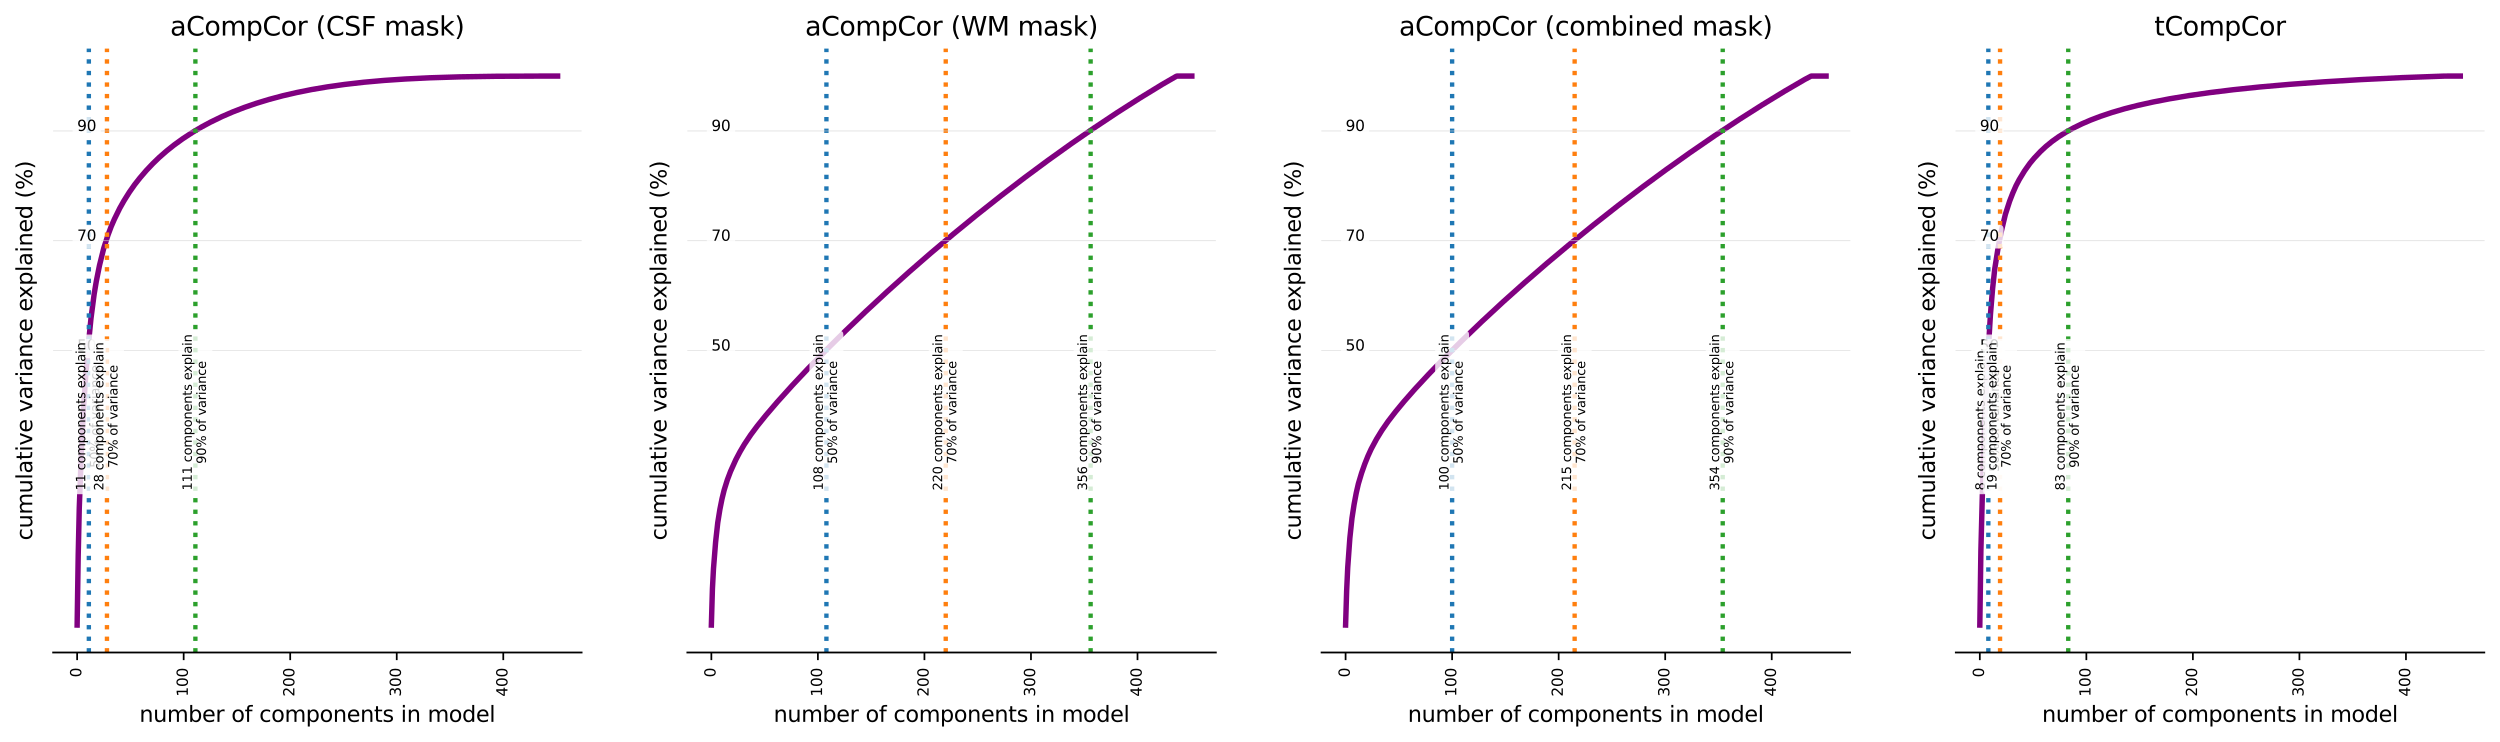 <?xml version="1.0" encoding="utf-8" standalone="no"?>
<!DOCTYPE svg PUBLIC "-//W3C//DTD SVG 1.1//EN"
  "http://www.w3.org/Graphics/SVG/1.1/DTD/svg11.dtd">
<svg xmlns:xlink="http://www.w3.org/1999/xlink" width="1147.578pt" height="340.643pt" viewBox="0 0 1147.578 340.643" xmlns="http://www.w3.org/2000/svg" version="1.1">
 <defs>
  <style type="text/css">*{stroke-linejoin: round; stroke-linecap: butt}</style>
 </defs>
 <g id="figure_1">
  <g id="patch_1">
   <path d="M 0 340.643 
L 1147.578 340.643 
L 1147.578 0 
L 0 0 
z
" style="fill: #ffffff"/>
  </g>
  <g id="axes_1">
   <g id="patch_2">
    <path d="M 24.378 299.518 
L 266.987 299.518 
L 266.987 22.318 
L 24.378 22.318 
z
" style="fill: #ffffff"/>
   </g>
   <g id="matplotlib.axis_1">
    <g id="xtick_1">
     <g id="line2d_1">
      <defs>
       <path id="m1ac0417edb" d="M 0 0 
L 0 3.5 
" style="stroke: #000000; stroke-width: 0.8"/>
      </defs>
      <g>
       <use xlink:href="#m1ac0417edb" x="35.406" y="299.518" style="stroke: #000000; stroke-width: 0.8"/>
      </g>
     </g>
     <g id="text_1">
      <!-- 0 -->
      <g transform="translate(37.321 310.934)rotate(-90)scale(0.069 -0.069)">
       <defs>
        <path id="DejaVuSans-30" d="M 2034 4250 
Q 1547 4250 1301 3770 
Q 1056 3291 1056 2328 
Q 1056 1369 1301 889 
Q 1547 409 2034 409 
Q 2525 409 2770 889 
Q 3016 1369 3016 2328 
Q 3016 3291 2770 3770 
Q 2525 4250 2034 4250 
z
M 2034 4750 
Q 2819 4750 3233 4129 
Q 3647 3509 3647 2328 
Q 3647 1150 3233 529 
Q 2819 -91 2034 -91 
Q 1250 -91 836 529 
Q 422 1150 422 2328 
Q 422 3509 836 4129 
Q 1250 4750 2034 4750 
z
" transform="scale(0.016)"/>
       </defs>
       <use xlink:href="#DejaVuSans-30"/>
      </g>
     </g>
    </g>
    <g id="xtick_2">
     <g id="line2d_2">
      <g>
       <use xlink:href="#m1ac0417edb" x="84.309" y="299.518" style="stroke: #000000; stroke-width: 0.8"/>
      </g>
     </g>
     <g id="text_2">
      <!-- 100 -->
      <g transform="translate(86.224 319.765)rotate(-90)scale(0.069 -0.069)">
       <defs>
        <path id="DejaVuSans-31" d="M 794 531 
L 1825 531 
L 1825 4091 
L 703 3866 
L 703 4441 
L 1819 4666 
L 2450 4666 
L 2450 531 
L 3481 531 
L 3481 0 
L 794 0 
L 794 531 
z
" transform="scale(0.016)"/>
       </defs>
       <use xlink:href="#DejaVuSans-31"/>
       <use xlink:href="#DejaVuSans-30" x="63.623"/>
       <use xlink:href="#DejaVuSans-30" x="127.246"/>
      </g>
     </g>
    </g>
    <g id="xtick_3">
     <g id="line2d_3">
      <g>
       <use xlink:href="#m1ac0417edb" x="133.212" y="299.518" style="stroke: #000000; stroke-width: 0.8"/>
      </g>
     </g>
     <g id="text_3">
      <!-- 200 -->
      <g transform="translate(135.127 319.765)rotate(-90)scale(0.069 -0.069)">
       <defs>
        <path id="DejaVuSans-32" d="M 1228 531 
L 3431 531 
L 3431 0 
L 469 0 
L 469 531 
Q 828 903 1448 1529 
Q 2069 2156 2228 2338 
Q 2531 2678 2651 2914 
Q 2772 3150 2772 3378 
Q 2772 3750 2511 3984 
Q 2250 4219 1831 4219 
Q 1534 4219 1204 4116 
Q 875 4013 500 3803 
L 500 4441 
Q 881 4594 1212 4672 
Q 1544 4750 1819 4750 
Q 2544 4750 2975 4387 
Q 3406 4025 3406 3419 
Q 3406 3131 3298 2873 
Q 3191 2616 2906 2266 
Q 2828 2175 2409 1742 
Q 1991 1309 1228 531 
z
" transform="scale(0.016)"/>
       </defs>
       <use xlink:href="#DejaVuSans-32"/>
       <use xlink:href="#DejaVuSans-30" x="63.623"/>
       <use xlink:href="#DejaVuSans-30" x="127.246"/>
      </g>
     </g>
    </g>
    <g id="xtick_4">
     <g id="line2d_4">
      <g>
       <use xlink:href="#m1ac0417edb" x="182.115" y="299.518" style="stroke: #000000; stroke-width: 0.8"/>
      </g>
     </g>
     <g id="text_4">
      <!-- 300 -->
      <g transform="translate(184.03 319.765)rotate(-90)scale(0.069 -0.069)">
       <defs>
        <path id="DejaVuSans-33" d="M 2597 2516 
Q 3050 2419 3304 2112 
Q 3559 1806 3559 1356 
Q 3559 666 3084 287 
Q 2609 -91 1734 -91 
Q 1441 -91 1130 -33 
Q 819 25 488 141 
L 488 750 
Q 750 597 1062 519 
Q 1375 441 1716 441 
Q 2309 441 2620 675 
Q 2931 909 2931 1356 
Q 2931 1769 2642 2001 
Q 2353 2234 1838 2234 
L 1294 2234 
L 1294 2753 
L 1863 2753 
Q 2328 2753 2575 2939 
Q 2822 3125 2822 3475 
Q 2822 3834 2567 4026 
Q 2313 4219 1838 4219 
Q 1578 4219 1281 4162 
Q 984 4106 628 3988 
L 628 4550 
Q 988 4650 1302 4700 
Q 1616 4750 1894 4750 
Q 2613 4750 3031 4423 
Q 3450 4097 3450 3541 
Q 3450 3153 3228 2886 
Q 3006 2619 2597 2516 
z
" transform="scale(0.016)"/>
       </defs>
       <use xlink:href="#DejaVuSans-33"/>
       <use xlink:href="#DejaVuSans-30" x="63.623"/>
       <use xlink:href="#DejaVuSans-30" x="127.246"/>
      </g>
     </g>
    </g>
    <g id="xtick_5">
     <g id="line2d_5">
      <g>
       <use xlink:href="#m1ac0417edb" x="231.019" y="299.518" style="stroke: #000000; stroke-width: 0.8"/>
      </g>
     </g>
     <g id="text_5">
      <!-- 400 -->
      <g transform="translate(232.934 319.765)rotate(-90)scale(0.069 -0.069)">
       <defs>
        <path id="DejaVuSans-34" d="M 2419 4116 
L 825 1625 
L 2419 1625 
L 2419 4116 
z
M 2253 4666 
L 3047 4666 
L 3047 1625 
L 3713 1625 
L 3713 1100 
L 3047 1100 
L 3047 0 
L 2419 0 
L 2419 1100 
L 313 1100 
L 313 1709 
L 2253 4666 
z
" transform="scale(0.016)"/>
       </defs>
       <use xlink:href="#DejaVuSans-34"/>
       <use xlink:href="#DejaVuSans-30" x="63.623"/>
       <use xlink:href="#DejaVuSans-30" x="127.246"/>
      </g>
     </g>
    </g>
    <g id="text_6">
     <!-- number of components in model -->
     <g transform="translate(63.974 331.363)scale(0.1 -0.1)">
      <defs>
       <path id="DejaVuSans-6e" d="M 3513 2113 
L 3513 0 
L 2938 0 
L 2938 2094 
Q 2938 2591 2744 2837 
Q 2550 3084 2163 3084 
Q 1697 3084 1428 2787 
Q 1159 2491 1159 1978 
L 1159 0 
L 581 0 
L 581 3500 
L 1159 3500 
L 1159 2956 
Q 1366 3272 1645 3428 
Q 1925 3584 2291 3584 
Q 2894 3584 3203 3211 
Q 3513 2838 3513 2113 
z
" transform="scale(0.016)"/>
       <path id="DejaVuSans-75" d="M 544 1381 
L 544 3500 
L 1119 3500 
L 1119 1403 
Q 1119 906 1312 657 
Q 1506 409 1894 409 
Q 2359 409 2629 706 
Q 2900 1003 2900 1516 
L 2900 3500 
L 3475 3500 
L 3475 0 
L 2900 0 
L 2900 538 
Q 2691 219 2414 64 
Q 2138 -91 1772 -91 
Q 1169 -91 856 284 
Q 544 659 544 1381 
z
M 1991 3584 
L 1991 3584 
z
" transform="scale(0.016)"/>
       <path id="DejaVuSans-6d" d="M 3328 2828 
Q 3544 3216 3844 3400 
Q 4144 3584 4550 3584 
Q 5097 3584 5394 3201 
Q 5691 2819 5691 2113 
L 5691 0 
L 5113 0 
L 5113 2094 
Q 5113 2597 4934 2840 
Q 4756 3084 4391 3084 
Q 3944 3084 3684 2787 
Q 3425 2491 3425 1978 
L 3425 0 
L 2847 0 
L 2847 2094 
Q 2847 2600 2669 2842 
Q 2491 3084 2119 3084 
Q 1678 3084 1418 2786 
Q 1159 2488 1159 1978 
L 1159 0 
L 581 0 
L 581 3500 
L 1159 3500 
L 1159 2956 
Q 1356 3278 1631 3431 
Q 1906 3584 2284 3584 
Q 2666 3584 2933 3390 
Q 3200 3197 3328 2828 
z
" transform="scale(0.016)"/>
       <path id="DejaVuSans-62" d="M 3116 1747 
Q 3116 2381 2855 2742 
Q 2594 3103 2138 3103 
Q 1681 3103 1420 2742 
Q 1159 2381 1159 1747 
Q 1159 1113 1420 752 
Q 1681 391 2138 391 
Q 2594 391 2855 752 
Q 3116 1113 3116 1747 
z
M 1159 2969 
Q 1341 3281 1617 3432 
Q 1894 3584 2278 3584 
Q 2916 3584 3314 3078 
Q 3713 2572 3713 1747 
Q 3713 922 3314 415 
Q 2916 -91 2278 -91 
Q 1894 -91 1617 61 
Q 1341 213 1159 525 
L 1159 0 
L 581 0 
L 581 4863 
L 1159 4863 
L 1159 2969 
z
" transform="scale(0.016)"/>
       <path id="DejaVuSans-65" d="M 3597 1894 
L 3597 1613 
L 953 1613 
Q 991 1019 1311 708 
Q 1631 397 2203 397 
Q 2534 397 2845 478 
Q 3156 559 3463 722 
L 3463 178 
Q 3153 47 2828 -22 
Q 2503 -91 2169 -91 
Q 1331 -91 842 396 
Q 353 884 353 1716 
Q 353 2575 817 3079 
Q 1281 3584 2069 3584 
Q 2775 3584 3186 3129 
Q 3597 2675 3597 1894 
z
M 3022 2063 
Q 3016 2534 2758 2815 
Q 2500 3097 2075 3097 
Q 1594 3097 1305 2825 
Q 1016 2553 972 2059 
L 3022 2063 
z
" transform="scale(0.016)"/>
       <path id="DejaVuSans-72" d="M 2631 2963 
Q 2534 3019 2420 3045 
Q 2306 3072 2169 3072 
Q 1681 3072 1420 2755 
Q 1159 2438 1159 1844 
L 1159 0 
L 581 0 
L 581 3500 
L 1159 3500 
L 1159 2956 
Q 1341 3275 1631 3429 
Q 1922 3584 2338 3584 
Q 2397 3584 2469 3576 
Q 2541 3569 2628 3553 
L 2631 2963 
z
" transform="scale(0.016)"/>
       <path id="DejaVuSans-20" transform="scale(0.016)"/>
       <path id="DejaVuSans-6f" d="M 1959 3097 
Q 1497 3097 1228 2736 
Q 959 2375 959 1747 
Q 959 1119 1226 758 
Q 1494 397 1959 397 
Q 2419 397 2687 759 
Q 2956 1122 2956 1747 
Q 2956 2369 2687 2733 
Q 2419 3097 1959 3097 
z
M 1959 3584 
Q 2709 3584 3137 3096 
Q 3566 2609 3566 1747 
Q 3566 888 3137 398 
Q 2709 -91 1959 -91 
Q 1206 -91 779 398 
Q 353 888 353 1747 
Q 353 2609 779 3096 
Q 1206 3584 1959 3584 
z
" transform="scale(0.016)"/>
       <path id="DejaVuSans-66" d="M 2375 4863 
L 2375 4384 
L 1825 4384 
Q 1516 4384 1395 4259 
Q 1275 4134 1275 3809 
L 1275 3500 
L 2222 3500 
L 2222 3053 
L 1275 3053 
L 1275 0 
L 697 0 
L 697 3053 
L 147 3053 
L 147 3500 
L 697 3500 
L 697 3744 
Q 697 4328 969 4595 
Q 1241 4863 1831 4863 
L 2375 4863 
z
" transform="scale(0.016)"/>
       <path id="DejaVuSans-63" d="M 3122 3366 
L 3122 2828 
Q 2878 2963 2633 3030 
Q 2388 3097 2138 3097 
Q 1578 3097 1268 2742 
Q 959 2388 959 1747 
Q 959 1106 1268 751 
Q 1578 397 2138 397 
Q 2388 397 2633 464 
Q 2878 531 3122 666 
L 3122 134 
Q 2881 22 2623 -34 
Q 2366 -91 2075 -91 
Q 1284 -91 818 406 
Q 353 903 353 1747 
Q 353 2603 823 3093 
Q 1294 3584 2113 3584 
Q 2378 3584 2631 3529 
Q 2884 3475 3122 3366 
z
" transform="scale(0.016)"/>
       <path id="DejaVuSans-70" d="M 1159 525 
L 1159 -1331 
L 581 -1331 
L 581 3500 
L 1159 3500 
L 1159 2969 
Q 1341 3281 1617 3432 
Q 1894 3584 2278 3584 
Q 2916 3584 3314 3078 
Q 3713 2572 3713 1747 
Q 3713 922 3314 415 
Q 2916 -91 2278 -91 
Q 1894 -91 1617 61 
Q 1341 213 1159 525 
z
M 3116 1747 
Q 3116 2381 2855 2742 
Q 2594 3103 2138 3103 
Q 1681 3103 1420 2742 
Q 1159 2381 1159 1747 
Q 1159 1113 1420 752 
Q 1681 391 2138 391 
Q 2594 391 2855 752 
Q 3116 1113 3116 1747 
z
" transform="scale(0.016)"/>
       <path id="DejaVuSans-74" d="M 1172 4494 
L 1172 3500 
L 2356 3500 
L 2356 3053 
L 1172 3053 
L 1172 1153 
Q 1172 725 1289 603 
Q 1406 481 1766 481 
L 2356 481 
L 2356 0 
L 1766 0 
Q 1100 0 847 248 
Q 594 497 594 1153 
L 594 3053 
L 172 3053 
L 172 3500 
L 594 3500 
L 594 4494 
L 1172 4494 
z
" transform="scale(0.016)"/>
       <path id="DejaVuSans-73" d="M 2834 3397 
L 2834 2853 
Q 2591 2978 2328 3040 
Q 2066 3103 1784 3103 
Q 1356 3103 1142 2972 
Q 928 2841 928 2578 
Q 928 2378 1081 2264 
Q 1234 2150 1697 2047 
L 1894 2003 
Q 2506 1872 2764 1633 
Q 3022 1394 3022 966 
Q 3022 478 2636 193 
Q 2250 -91 1575 -91 
Q 1294 -91 989 -36 
Q 684 19 347 128 
L 347 722 
Q 666 556 975 473 
Q 1284 391 1588 391 
Q 1994 391 2212 530 
Q 2431 669 2431 922 
Q 2431 1156 2273 1281 
Q 2116 1406 1581 1522 
L 1381 1569 
Q 847 1681 609 1914 
Q 372 2147 372 2553 
Q 372 3047 722 3315 
Q 1072 3584 1716 3584 
Q 2034 3584 2315 3537 
Q 2597 3491 2834 3397 
z
" transform="scale(0.016)"/>
       <path id="DejaVuSans-69" d="M 603 3500 
L 1178 3500 
L 1178 0 
L 603 0 
L 603 3500 
z
M 603 4863 
L 1178 4863 
L 1178 4134 
L 603 4134 
L 603 4863 
z
" transform="scale(0.016)"/>
       <path id="DejaVuSans-64" d="M 2906 2969 
L 2906 4863 
L 3481 4863 
L 3481 0 
L 2906 0 
L 2906 525 
Q 2725 213 2448 61 
Q 2172 -91 1784 -91 
Q 1150 -91 751 415 
Q 353 922 353 1747 
Q 353 2572 751 3078 
Q 1150 3584 1784 3584 
Q 2172 3584 2448 3432 
Q 2725 3281 2906 2969 
z
M 947 1747 
Q 947 1113 1208 752 
Q 1469 391 1925 391 
Q 2381 391 2643 752 
Q 2906 1113 2906 1747 
Q 2906 2381 2643 2742 
Q 2381 3103 1925 3103 
Q 1469 3103 1208 2742 
Q 947 2381 947 1747 
z
" transform="scale(0.016)"/>
       <path id="DejaVuSans-6c" d="M 603 4863 
L 1178 4863 
L 1178 0 
L 603 0 
L 603 4863 
z
" transform="scale(0.016)"/>
      </defs>
      <use xlink:href="#DejaVuSans-6e"/>
      <use xlink:href="#DejaVuSans-75" x="63.379"/>
      <use xlink:href="#DejaVuSans-6d" x="126.758"/>
      <use xlink:href="#DejaVuSans-62" x="224.17"/>
      <use xlink:href="#DejaVuSans-65" x="287.646"/>
      <use xlink:href="#DejaVuSans-72" x="349.17"/>
      <use xlink:href="#DejaVuSans-20" x="390.283"/>
      <use xlink:href="#DejaVuSans-6f" x="422.07"/>
      <use xlink:href="#DejaVuSans-66" x="483.252"/>
      <use xlink:href="#DejaVuSans-20" x="518.457"/>
      <use xlink:href="#DejaVuSans-63" x="550.244"/>
      <use xlink:href="#DejaVuSans-6f" x="605.225"/>
      <use xlink:href="#DejaVuSans-6d" x="666.406"/>
      <use xlink:href="#DejaVuSans-70" x="763.818"/>
      <use xlink:href="#DejaVuSans-6f" x="827.295"/>
      <use xlink:href="#DejaVuSans-6e" x="888.477"/>
      <use xlink:href="#DejaVuSans-65" x="951.855"/>
      <use xlink:href="#DejaVuSans-6e" x="1013.379"/>
      <use xlink:href="#DejaVuSans-74" x="1076.758"/>
      <use xlink:href="#DejaVuSans-73" x="1115.967"/>
      <use xlink:href="#DejaVuSans-20" x="1168.066"/>
      <use xlink:href="#DejaVuSans-69" x="1199.854"/>
      <use xlink:href="#DejaVuSans-6e" x="1227.637"/>
      <use xlink:href="#DejaVuSans-20" x="1291.016"/>
      <use xlink:href="#DejaVuSans-6d" x="1322.803"/>
      <use xlink:href="#DejaVuSans-6f" x="1420.215"/>
      <use xlink:href="#DejaVuSans-64" x="1481.396"/>
      <use xlink:href="#DejaVuSans-65" x="1544.873"/>
      <use xlink:href="#DejaVuSans-6c" x="1606.396"/>
     </g>
    </g>
   </g>
   <g id="matplotlib.axis_2">
    <g id="text_7">
     <!-- cumulative variance explained (%) -->
     <g transform="translate(14.798 248.044)rotate(-90)scale(0.1 -0.1)">
      <defs>
       <path id="DejaVuSans-61" d="M 2194 1759 
Q 1497 1759 1228 1600 
Q 959 1441 959 1056 
Q 959 750 1161 570 
Q 1363 391 1709 391 
Q 2188 391 2477 730 
Q 2766 1069 2766 1631 
L 2766 1759 
L 2194 1759 
z
M 3341 1997 
L 3341 0 
L 2766 0 
L 2766 531 
Q 2569 213 2275 61 
Q 1981 -91 1556 -91 
Q 1019 -91 701 211 
Q 384 513 384 1019 
Q 384 1609 779 1909 
Q 1175 2209 1959 2209 
L 2766 2209 
L 2766 2266 
Q 2766 2663 2505 2880 
Q 2244 3097 1772 3097 
Q 1472 3097 1187 3025 
Q 903 2953 641 2809 
L 641 3341 
Q 956 3463 1253 3523 
Q 1550 3584 1831 3584 
Q 2591 3584 2966 3190 
Q 3341 2797 3341 1997 
z
" transform="scale(0.016)"/>
       <path id="DejaVuSans-76" d="M 191 3500 
L 800 3500 
L 1894 563 
L 2988 3500 
L 3597 3500 
L 2284 0 
L 1503 0 
L 191 3500 
z
" transform="scale(0.016)"/>
       <path id="DejaVuSans-78" d="M 3513 3500 
L 2247 1797 
L 3578 0 
L 2900 0 
L 1881 1375 
L 863 0 
L 184 0 
L 1544 1831 
L 300 3500 
L 978 3500 
L 1906 2253 
L 2834 3500 
L 3513 3500 
z
" transform="scale(0.016)"/>
       <path id="DejaVuSans-28" d="M 1984 4856 
Q 1566 4138 1362 3434 
Q 1159 2731 1159 2009 
Q 1159 1288 1364 580 
Q 1569 -128 1984 -844 
L 1484 -844 
Q 1016 -109 783 600 
Q 550 1309 550 2009 
Q 550 2706 781 3412 
Q 1013 4119 1484 4856 
L 1984 4856 
z
" transform="scale(0.016)"/>
       <path id="DejaVuSans-25" d="M 4653 2053 
Q 4381 2053 4226 1822 
Q 4072 1591 4072 1178 
Q 4072 772 4226 539 
Q 4381 306 4653 306 
Q 4919 306 5073 539 
Q 5228 772 5228 1178 
Q 5228 1588 5073 1820 
Q 4919 2053 4653 2053 
z
M 4653 2450 
Q 5147 2450 5437 2106 
Q 5728 1763 5728 1178 
Q 5728 594 5436 251 
Q 5144 -91 4653 -91 
Q 4153 -91 3862 251 
Q 3572 594 3572 1178 
Q 3572 1766 3864 2108 
Q 4156 2450 4653 2450 
z
M 1428 4353 
Q 1159 4353 1004 4120 
Q 850 3888 850 3481 
Q 850 3069 1003 2837 
Q 1156 2606 1428 2606 
Q 1700 2606 1854 2837 
Q 2009 3069 2009 3481 
Q 2009 3884 1853 4118 
Q 1697 4353 1428 4353 
z
M 4250 4750 
L 4750 4750 
L 1831 -91 
L 1331 -91 
L 4250 4750 
z
M 1428 4750 
Q 1922 4750 2215 4408 
Q 2509 4066 2509 3481 
Q 2509 2891 2217 2550 
Q 1925 2209 1428 2209 
Q 931 2209 642 2551 
Q 353 2894 353 3481 
Q 353 4063 643 4406 
Q 934 4750 1428 4750 
z
" transform="scale(0.016)"/>
       <path id="DejaVuSans-29" d="M 513 4856 
L 1013 4856 
Q 1481 4119 1714 3412 
Q 1947 2706 1947 2009 
Q 1947 1309 1714 600 
Q 1481 -109 1013 -844 
L 513 -844 
Q 928 -128 1133 580 
Q 1338 1288 1338 2009 
Q 1338 2731 1133 3434 
Q 928 4138 513 4856 
z
" transform="scale(0.016)"/>
      </defs>
      <use xlink:href="#DejaVuSans-63"/>
      <use xlink:href="#DejaVuSans-75" x="54.98"/>
      <use xlink:href="#DejaVuSans-6d" x="118.359"/>
      <use xlink:href="#DejaVuSans-75" x="215.771"/>
      <use xlink:href="#DejaVuSans-6c" x="279.15"/>
      <use xlink:href="#DejaVuSans-61" x="306.934"/>
      <use xlink:href="#DejaVuSans-74" x="368.213"/>
      <use xlink:href="#DejaVuSans-69" x="407.422"/>
      <use xlink:href="#DejaVuSans-76" x="435.205"/>
      <use xlink:href="#DejaVuSans-65" x="494.385"/>
      <use xlink:href="#DejaVuSans-20" x="555.908"/>
      <use xlink:href="#DejaVuSans-76" x="587.695"/>
      <use xlink:href="#DejaVuSans-61" x="646.875"/>
      <use xlink:href="#DejaVuSans-72" x="708.154"/>
      <use xlink:href="#DejaVuSans-69" x="749.268"/>
      <use xlink:href="#DejaVuSans-61" x="777.051"/>
      <use xlink:href="#DejaVuSans-6e" x="838.33"/>
      <use xlink:href="#DejaVuSans-63" x="901.709"/>
      <use xlink:href="#DejaVuSans-65" x="956.689"/>
      <use xlink:href="#DejaVuSans-20" x="1018.213"/>
      <use xlink:href="#DejaVuSans-65" x="1050"/>
      <use xlink:href="#DejaVuSans-78" x="1109.773"/>
      <use xlink:href="#DejaVuSans-70" x="1168.953"/>
      <use xlink:href="#DejaVuSans-6c" x="1232.43"/>
      <use xlink:href="#DejaVuSans-61" x="1260.213"/>
      <use xlink:href="#DejaVuSans-69" x="1321.492"/>
      <use xlink:href="#DejaVuSans-6e" x="1349.275"/>
      <use xlink:href="#DejaVuSans-65" x="1412.654"/>
      <use xlink:href="#DejaVuSans-64" x="1474.178"/>
      <use xlink:href="#DejaVuSans-20" x="1537.654"/>
      <use xlink:href="#DejaVuSans-28" x="1569.441"/>
      <use xlink:href="#DejaVuSans-25" x="1608.455"/>
      <use xlink:href="#DejaVuSans-29" x="1703.475"/>
     </g>
    </g>
   </g>
   <g id="line2d_6">
    <path d="M 35.406 286.918 
L 35.895 255.018 
L 36.384 233.323 
L 37.362 206.98 
L 38.34 187.353 
L 39.318 172.951 
L 40.785 155.97 
L 41.763 146.153 
L 43.23 134.936 
L 44.208 129.129 
L 45.675 121.797 
L 47.632 113.905 
L 49.588 107.846 
L 51.055 103.931 
L 52.522 100.577 
L 54.967 95.587 
L 56.923 92.121 
L 59.368 88.233 
L 61.814 84.745 
L 64.259 81.631 
L 67.193 78.218 
L 70.127 75.122 
L 73.061 72.285 
L 76.484 69.288 
L 79.908 66.563 
L 83.82 63.73 
L 88.221 60.847 
L 92.623 58.229 
L 96.535 56.119 
L 101.914 53.504 
L 106.804 51.39 
L 112.184 49.309 
L 117.563 47.456 
L 123.432 45.665 
L 129.789 43.961 
L 136.146 42.49 
L 142.993 41.113 
L 150.328 39.868 
L 158.153 38.765 
L 166.955 37.752 
L 176.247 36.922 
L 186.028 36.261 
L 197.275 35.709 
L 210.968 35.282 
L 227.595 35.018 
L 249.113 34.918 
L 255.959 34.918 
L 255.959 34.918 
" clip-path="url(#pd7dd34ad23)" style="fill: none; stroke: #800080; stroke-width: 2.5; stroke-linecap: square"/>
   </g>
   <g id="line2d_7">
    <path d="M 24.378 160.918 
L 266.987 160.918 
" clip-path="url(#pd7dd34ad23)" style="fill: none; stroke: #d3d3d3; stroke-width: 0.25; stroke-linecap: square"/>
   </g>
   <g id="line2d_8">
    <path d="M 40.785 299.518 
L 40.785 22.318 
" clip-path="url(#pd7dd34ad23)" style="fill: none; stroke-dasharray: 2,3.3; stroke-dashoffset: 0; stroke: #1f77b4; stroke-width: 2"/>
   </g>
   <g id="line2d_9">
    <path d="M 24.378 110.518 
L 266.987 110.518 
" clip-path="url(#pd7dd34ad23)" style="fill: none; stroke: #d3d3d3; stroke-width: 0.25; stroke-linecap: square"/>
   </g>
   <g id="line2d_10">
    <path d="M 49.099 299.518 
L 49.099 22.318 
" clip-path="url(#pd7dd34ad23)" style="fill: none; stroke-dasharray: 2,3.3; stroke-dashoffset: 0; stroke: #ff7f0e; stroke-width: 2"/>
   </g>
   <g id="line2d_11">
    <path d="M 24.378 60.118 
L 266.987 60.118 
" clip-path="url(#pd7dd34ad23)" style="fill: none; stroke: #d3d3d3; stroke-width: 0.25; stroke-linecap: square"/>
   </g>
   <g id="line2d_12">
    <path d="M 89.688 299.518 
L 89.688 22.318 
" clip-path="url(#pd7dd34ad23)" style="fill: none; stroke-dasharray: 2,3.3; stroke-dashoffset: 0; stroke: #2ca02c; stroke-width: 2"/>
   </g>
   <g id="patch_3">
    <path d="M 24.378 299.518 
L 266.987 299.518 
" style="fill: none; stroke: #000000; stroke-width: 0.8; stroke-linejoin: miter; stroke-linecap: square"/>
   </g>
   <g id="text_8">
    <g id="patch_4">
     <path d="M 35.406 164.443 
L 44.237 164.443 
Q 46.319 164.443 46.319 162.361 
L 46.319 155.645 
Q 46.319 153.563 44.237 153.563 
L 35.406 153.563 
Q 33.324 153.563 33.324 155.645 
L 33.324 162.361 
Q 33.324 164.443 35.406 164.443 
z
" style="fill: #ffffff; opacity: 0.8"/>
    </g>
    <!-- 50 -->
    <g transform="translate(35.406 160.918)scale(0.069 -0.069)">
     <defs>
      <path id="DejaVuSans-35" d="M 691 4666 
L 3169 4666 
L 3169 4134 
L 1269 4134 
L 1269 2991 
Q 1406 3038 1543 3061 
Q 1681 3084 1819 3084 
Q 2600 3084 3056 2656 
Q 3513 2228 3513 1497 
Q 3513 744 3044 326 
Q 2575 -91 1722 -91 
Q 1428 -91 1123 -41 
Q 819 9 494 109 
L 494 744 
Q 775 591 1075 516 
Q 1375 441 1709 441 
Q 2250 441 2565 725 
Q 2881 1009 2881 1497 
Q 2881 1984 2565 2268 
Q 2250 2553 1709 2553 
Q 1456 2553 1204 2497 
Q 953 2441 691 2322 
L 691 4666 
z
" transform="scale(0.016)"/>
     </defs>
     <use xlink:href="#DejaVuSans-35"/>
     <use xlink:href="#DejaVuSans-30" x="63.623"/>
    </g>
   </g>
   <g id="text_9">
    <g id="patch_5">
     <path d="M 48.566 225.122 
L 48.566 157.303 
Q 48.566 155.566 46.829 155.566 
L 34.742 155.566 
Q 33.005 155.566 33.005 157.303 
L 33.005 225.122 
Q 33.005 226.859 34.742 226.859 
L 46.829 226.859 
Q 48.566 226.859 48.566 225.122 
z
" style="fill: #ffffff; opacity: 0.8"/>
    </g>
    <!-- 11 components explain -->
    <g transform="translate(39.141 225.122)rotate(-90)scale(0.058 -0.058)">
     <use xlink:href="#DejaVuSans-31"/>
     <use xlink:href="#DejaVuSans-31" x="63.623"/>
     <use xlink:href="#DejaVuSans-20" x="127.246"/>
     <use xlink:href="#DejaVuSans-63" x="159.033"/>
     <use xlink:href="#DejaVuSans-6f" x="214.014"/>
     <use xlink:href="#DejaVuSans-6d" x="275.195"/>
     <use xlink:href="#DejaVuSans-70" x="372.607"/>
     <use xlink:href="#DejaVuSans-6f" x="436.084"/>
     <use xlink:href="#DejaVuSans-6e" x="497.266"/>
     <use xlink:href="#DejaVuSans-65" x="560.645"/>
     <use xlink:href="#DejaVuSans-6e" x="622.168"/>
     <use xlink:href="#DejaVuSans-74" x="685.547"/>
     <use xlink:href="#DejaVuSans-73" x="724.756"/>
     <use xlink:href="#DejaVuSans-20" x="776.855"/>
     <use xlink:href="#DejaVuSans-65" x="808.643"/>
     <use xlink:href="#DejaVuSans-78" x="868.416"/>
     <use xlink:href="#DejaVuSans-70" x="927.596"/>
     <use xlink:href="#DejaVuSans-6c" x="991.072"/>
     <use xlink:href="#DejaVuSans-61" x="1018.855"/>
     <use xlink:href="#DejaVuSans-69" x="1080.135"/>
     <use xlink:href="#DejaVuSans-6e" x="1107.918"/>
    </g>
    <!-- 50% of variance -->
    <g transform="translate(45.625 214.742)rotate(-90)scale(0.058 -0.058)">
     <use xlink:href="#DejaVuSans-35"/>
     <use xlink:href="#DejaVuSans-30" x="63.623"/>
     <use xlink:href="#DejaVuSans-25" x="127.246"/>
     <use xlink:href="#DejaVuSans-20" x="222.266"/>
     <use xlink:href="#DejaVuSans-6f" x="254.053"/>
     <use xlink:href="#DejaVuSans-66" x="315.234"/>
     <use xlink:href="#DejaVuSans-20" x="350.439"/>
     <use xlink:href="#DejaVuSans-76" x="382.227"/>
     <use xlink:href="#DejaVuSans-61" x="441.406"/>
     <use xlink:href="#DejaVuSans-72" x="502.686"/>
     <use xlink:href="#DejaVuSans-69" x="543.799"/>
     <use xlink:href="#DejaVuSans-61" x="571.582"/>
     <use xlink:href="#DejaVuSans-6e" x="632.861"/>
     <use xlink:href="#DejaVuSans-63" x="696.24"/>
     <use xlink:href="#DejaVuSans-65" x="751.221"/>
    </g>
   </g>
   <g id="text_10">
    <g id="patch_6">
     <path d="M 35.406 114.043 
L 44.237 114.043 
Q 46.319 114.043 46.319 111.961 
L 46.319 105.245 
Q 46.319 103.163 44.237 103.163 
L 35.406 103.163 
Q 33.324 103.163 33.324 105.245 
L 33.324 111.961 
Q 33.324 114.043 35.406 114.043 
z
" style="fill: #ffffff; opacity: 0.8"/>
    </g>
    <!-- 70 -->
    <g transform="translate(35.406 110.518)scale(0.069 -0.069)">
     <defs>
      <path id="DejaVuSans-37" d="M 525 4666 
L 3525 4666 
L 3525 4397 
L 1831 0 
L 1172 0 
L 2766 4134 
L 525 4134 
L 525 4666 
z
" transform="scale(0.016)"/>
     </defs>
     <use xlink:href="#DejaVuSans-37"/>
     <use xlink:href="#DejaVuSans-30" x="63.623"/>
    </g>
   </g>
   <g id="text_11">
    <g id="patch_7">
     <path d="M 56.879 225.122 
L 56.879 157.303 
Q 56.879 155.566 55.142 155.566 
L 43.055 155.566 
Q 41.318 155.566 41.318 157.303 
L 41.318 225.122 
Q 41.318 226.859 43.055 226.859 
L 55.142 226.859 
Q 56.879 226.859 56.879 225.122 
z
" style="fill: #ffffff; opacity: 0.8"/>
    </g>
    <!-- 28 components explain -->
    <g transform="translate(47.455 225.122)rotate(-90)scale(0.058 -0.058)">
     <defs>
      <path id="DejaVuSans-38" d="M 2034 2216 
Q 1584 2216 1326 1975 
Q 1069 1734 1069 1313 
Q 1069 891 1326 650 
Q 1584 409 2034 409 
Q 2484 409 2743 651 
Q 3003 894 3003 1313 
Q 3003 1734 2745 1975 
Q 2488 2216 2034 2216 
z
M 1403 2484 
Q 997 2584 770 2862 
Q 544 3141 544 3541 
Q 544 4100 942 4425 
Q 1341 4750 2034 4750 
Q 2731 4750 3128 4425 
Q 3525 4100 3525 3541 
Q 3525 3141 3298 2862 
Q 3072 2584 2669 2484 
Q 3125 2378 3379 2068 
Q 3634 1759 3634 1313 
Q 3634 634 3220 271 
Q 2806 -91 2034 -91 
Q 1263 -91 848 271 
Q 434 634 434 1313 
Q 434 1759 690 2068 
Q 947 2378 1403 2484 
z
M 1172 3481 
Q 1172 3119 1398 2916 
Q 1625 2713 2034 2713 
Q 2441 2713 2670 2916 
Q 2900 3119 2900 3481 
Q 2900 3844 2670 4047 
Q 2441 4250 2034 4250 
Q 1625 4250 1398 4047 
Q 1172 3844 1172 3481 
z
" transform="scale(0.016)"/>
     </defs>
     <use xlink:href="#DejaVuSans-32"/>
     <use xlink:href="#DejaVuSans-38" x="63.623"/>
     <use xlink:href="#DejaVuSans-20" x="127.246"/>
     <use xlink:href="#DejaVuSans-63" x="159.033"/>
     <use xlink:href="#DejaVuSans-6f" x="214.014"/>
     <use xlink:href="#DejaVuSans-6d" x="275.195"/>
     <use xlink:href="#DejaVuSans-70" x="372.607"/>
     <use xlink:href="#DejaVuSans-6f" x="436.084"/>
     <use xlink:href="#DejaVuSans-6e" x="497.266"/>
     <use xlink:href="#DejaVuSans-65" x="560.645"/>
     <use xlink:href="#DejaVuSans-6e" x="622.168"/>
     <use xlink:href="#DejaVuSans-74" x="685.547"/>
     <use xlink:href="#DejaVuSans-73" x="724.756"/>
     <use xlink:href="#DejaVuSans-20" x="776.855"/>
     <use xlink:href="#DejaVuSans-65" x="808.643"/>
     <use xlink:href="#DejaVuSans-78" x="868.416"/>
     <use xlink:href="#DejaVuSans-70" x="927.596"/>
     <use xlink:href="#DejaVuSans-6c" x="991.072"/>
     <use xlink:href="#DejaVuSans-61" x="1018.855"/>
     <use xlink:href="#DejaVuSans-69" x="1080.135"/>
     <use xlink:href="#DejaVuSans-6e" x="1107.918"/>
    </g>
    <!-- 70% of variance -->
    <g transform="translate(53.938 214.742)rotate(-90)scale(0.058 -0.058)">
     <use xlink:href="#DejaVuSans-37"/>
     <use xlink:href="#DejaVuSans-30" x="63.623"/>
     <use xlink:href="#DejaVuSans-25" x="127.246"/>
     <use xlink:href="#DejaVuSans-20" x="222.266"/>
     <use xlink:href="#DejaVuSans-6f" x="254.053"/>
     <use xlink:href="#DejaVuSans-66" x="315.234"/>
     <use xlink:href="#DejaVuSans-20" x="350.439"/>
     <use xlink:href="#DejaVuSans-76" x="382.227"/>
     <use xlink:href="#DejaVuSans-61" x="441.406"/>
     <use xlink:href="#DejaVuSans-72" x="502.686"/>
     <use xlink:href="#DejaVuSans-69" x="543.799"/>
     <use xlink:href="#DejaVuSans-61" x="571.582"/>
     <use xlink:href="#DejaVuSans-6e" x="632.861"/>
     <use xlink:href="#DejaVuSans-63" x="696.24"/>
     <use xlink:href="#DejaVuSans-65" x="751.221"/>
    </g>
   </g>
   <g id="text_12">
    <g id="patch_8">
     <path d="M 35.406 63.643 
L 44.237 63.643 
Q 46.319 63.643 46.319 61.561 
L 46.319 54.845 
Q 46.319 52.763 44.237 52.763 
L 35.406 52.763 
Q 33.324 52.763 33.324 54.845 
L 33.324 61.561 
Q 33.324 63.643 35.406 63.643 
z
" style="fill: #ffffff; opacity: 0.8"/>
    </g>
    <!-- 90 -->
    <g transform="translate(35.406 60.118)scale(0.069 -0.069)">
     <defs>
      <path id="DejaVuSans-39" d="M 703 97 
L 703 672 
Q 941 559 1184 500 
Q 1428 441 1663 441 
Q 2288 441 2617 861 
Q 2947 1281 2994 2138 
Q 2813 1869 2534 1725 
Q 2256 1581 1919 1581 
Q 1219 1581 811 2004 
Q 403 2428 403 3163 
Q 403 3881 828 4315 
Q 1253 4750 1959 4750 
Q 2769 4750 3195 4129 
Q 3622 3509 3622 2328 
Q 3622 1225 3098 567 
Q 2575 -91 1691 -91 
Q 1453 -91 1209 -44 
Q 966 3 703 97 
z
M 1959 2075 
Q 2384 2075 2632 2365 
Q 2881 2656 2881 3163 
Q 2881 3666 2632 3958 
Q 2384 4250 1959 4250 
Q 1534 4250 1286 3958 
Q 1038 3666 1038 3163 
Q 1038 2656 1286 2365 
Q 1534 2075 1959 2075 
z
" transform="scale(0.016)"/>
     </defs>
     <use xlink:href="#DejaVuSans-39"/>
     <use xlink:href="#DejaVuSans-30" x="63.623"/>
    </g>
   </g>
   <g id="text_13">
    <g id="patch_9">
     <path d="M 97.469 225.122 
L 97.469 153.619 
Q 97.469 151.882 95.732 151.882 
L 83.645 151.882 
Q 81.908 151.882 81.908 153.619 
L 81.908 225.122 
Q 81.908 226.859 83.645 226.859 
L 95.732 226.859 
Q 97.469 226.859 97.469 225.122 
z
" style="fill: #ffffff; opacity: 0.8"/>
    </g>
    <!-- 111 components explain -->
    <g transform="translate(88.044 225.122)rotate(-90)scale(0.058 -0.058)">
     <use xlink:href="#DejaVuSans-31"/>
     <use xlink:href="#DejaVuSans-31" x="63.623"/>
     <use xlink:href="#DejaVuSans-31" x="127.246"/>
     <use xlink:href="#DejaVuSans-20" x="190.869"/>
     <use xlink:href="#DejaVuSans-63" x="222.656"/>
     <use xlink:href="#DejaVuSans-6f" x="277.637"/>
     <use xlink:href="#DejaVuSans-6d" x="338.818"/>
     <use xlink:href="#DejaVuSans-70" x="436.23"/>
     <use xlink:href="#DejaVuSans-6f" x="499.707"/>
     <use xlink:href="#DejaVuSans-6e" x="560.889"/>
     <use xlink:href="#DejaVuSans-65" x="624.268"/>
     <use xlink:href="#DejaVuSans-6e" x="685.791"/>
     <use xlink:href="#DejaVuSans-74" x="749.17"/>
     <use xlink:href="#DejaVuSans-73" x="788.379"/>
     <use xlink:href="#DejaVuSans-20" x="840.479"/>
     <use xlink:href="#DejaVuSans-65" x="872.266"/>
     <use xlink:href="#DejaVuSans-78" x="932.039"/>
     <use xlink:href="#DejaVuSans-70" x="991.219"/>
     <use xlink:href="#DejaVuSans-6c" x="1054.695"/>
     <use xlink:href="#DejaVuSans-61" x="1082.479"/>
     <use xlink:href="#DejaVuSans-69" x="1143.758"/>
     <use xlink:href="#DejaVuSans-6e" x="1171.541"/>
    </g>
    <!-- 90% of variance -->
    <g transform="translate(94.528 212.9)rotate(-90)scale(0.058 -0.058)">
     <use xlink:href="#DejaVuSans-39"/>
     <use xlink:href="#DejaVuSans-30" x="63.623"/>
     <use xlink:href="#DejaVuSans-25" x="127.246"/>
     <use xlink:href="#DejaVuSans-20" x="222.266"/>
     <use xlink:href="#DejaVuSans-6f" x="254.053"/>
     <use xlink:href="#DejaVuSans-66" x="315.234"/>
     <use xlink:href="#DejaVuSans-20" x="350.439"/>
     <use xlink:href="#DejaVuSans-76" x="382.227"/>
     <use xlink:href="#DejaVuSans-61" x="441.406"/>
     <use xlink:href="#DejaVuSans-72" x="502.686"/>
     <use xlink:href="#DejaVuSans-69" x="543.799"/>
     <use xlink:href="#DejaVuSans-61" x="571.582"/>
     <use xlink:href="#DejaVuSans-6e" x="632.861"/>
     <use xlink:href="#DejaVuSans-63" x="696.24"/>
     <use xlink:href="#DejaVuSans-65" x="751.221"/>
    </g>
   </g>
   <g id="text_14">
    <!-- aCompCor (CSF mask) -->
    <g transform="translate(78.097 16.318)scale(0.12 -0.12)">
     <defs>
      <path id="DejaVuSans-43" d="M 4122 4306 
L 4122 3641 
Q 3803 3938 3442 4084 
Q 3081 4231 2675 4231 
Q 1875 4231 1450 3742 
Q 1025 3253 1025 2328 
Q 1025 1406 1450 917 
Q 1875 428 2675 428 
Q 3081 428 3442 575 
Q 3803 722 4122 1019 
L 4122 359 
Q 3791 134 3420 21 
Q 3050 -91 2638 -91 
Q 1578 -91 968 557 
Q 359 1206 359 2328 
Q 359 3453 968 4101 
Q 1578 4750 2638 4750 
Q 3056 4750 3426 4639 
Q 3797 4528 4122 4306 
z
" transform="scale(0.016)"/>
      <path id="DejaVuSans-53" d="M 3425 4513 
L 3425 3897 
Q 3066 4069 2747 4153 
Q 2428 4238 2131 4238 
Q 1616 4238 1336 4038 
Q 1056 3838 1056 3469 
Q 1056 3159 1242 3001 
Q 1428 2844 1947 2747 
L 2328 2669 
Q 3034 2534 3370 2195 
Q 3706 1856 3706 1288 
Q 3706 609 3251 259 
Q 2797 -91 1919 -91 
Q 1588 -91 1214 -16 
Q 841 59 441 206 
L 441 856 
Q 825 641 1194 531 
Q 1563 422 1919 422 
Q 2459 422 2753 634 
Q 3047 847 3047 1241 
Q 3047 1584 2836 1778 
Q 2625 1972 2144 2069 
L 1759 2144 
Q 1053 2284 737 2584 
Q 422 2884 422 3419 
Q 422 4038 858 4394 
Q 1294 4750 2059 4750 
Q 2388 4750 2728 4690 
Q 3069 4631 3425 4513 
z
" transform="scale(0.016)"/>
      <path id="DejaVuSans-46" d="M 628 4666 
L 3309 4666 
L 3309 4134 
L 1259 4134 
L 1259 2759 
L 3109 2759 
L 3109 2228 
L 1259 2228 
L 1259 0 
L 628 0 
L 628 4666 
z
" transform="scale(0.016)"/>
      <path id="DejaVuSans-6b" d="M 581 4863 
L 1159 4863 
L 1159 1991 
L 2875 3500 
L 3609 3500 
L 1753 1863 
L 3688 0 
L 2938 0 
L 1159 1709 
L 1159 0 
L 581 0 
L 581 4863 
z
" transform="scale(0.016)"/>
     </defs>
     <use xlink:href="#DejaVuSans-61"/>
     <use xlink:href="#DejaVuSans-43" x="61.279"/>
     <use xlink:href="#DejaVuSans-6f" x="131.104"/>
     <use xlink:href="#DejaVuSans-6d" x="192.285"/>
     <use xlink:href="#DejaVuSans-70" x="289.697"/>
     <use xlink:href="#DejaVuSans-43" x="353.174"/>
     <use xlink:href="#DejaVuSans-6f" x="422.998"/>
     <use xlink:href="#DejaVuSans-72" x="484.18"/>
     <use xlink:href="#DejaVuSans-20" x="525.293"/>
     <use xlink:href="#DejaVuSans-28" x="557.08"/>
     <use xlink:href="#DejaVuSans-43" x="596.094"/>
     <use xlink:href="#DejaVuSans-53" x="665.918"/>
     <use xlink:href="#DejaVuSans-46" x="729.395"/>
     <use xlink:href="#DejaVuSans-20" x="786.914"/>
     <use xlink:href="#DejaVuSans-6d" x="818.701"/>
     <use xlink:href="#DejaVuSans-61" x="916.113"/>
     <use xlink:href="#DejaVuSans-73" x="977.393"/>
     <use xlink:href="#DejaVuSans-6b" x="1029.492"/>
     <use xlink:href="#DejaVuSans-29" x="1087.402"/>
    </g>
   </g>
  </g>
  <g id="axes_2">
   <g id="patch_10">
    <path d="M 315.509 299.518 
L 558.117 299.518 
L 558.117 22.318 
L 315.509 22.318 
z
" style="fill: #ffffff"/>
   </g>
   <g id="matplotlib.axis_3">
    <g id="xtick_6">
     <g id="line2d_13">
      <g>
       <use xlink:href="#m1ac0417edb" x="326.536" y="299.518" style="stroke: #000000; stroke-width: 0.8"/>
      </g>
     </g>
     <g id="text_15">
      <!-- 0 -->
      <g transform="translate(328.451 310.934)rotate(-90)scale(0.069 -0.069)">
       <use xlink:href="#DejaVuSans-30"/>
      </g>
     </g>
    </g>
    <g id="xtick_7">
     <g id="line2d_14">
      <g>
       <use xlink:href="#m1ac0417edb" x="375.439" y="299.518" style="stroke: #000000; stroke-width: 0.8"/>
      </g>
     </g>
     <g id="text_16">
      <!-- 100 -->
      <g transform="translate(377.354 319.765)rotate(-90)scale(0.069 -0.069)">
       <use xlink:href="#DejaVuSans-31"/>
       <use xlink:href="#DejaVuSans-30" x="63.623"/>
       <use xlink:href="#DejaVuSans-30" x="127.246"/>
      </g>
     </g>
    </g>
    <g id="xtick_8">
     <g id="line2d_15">
      <g>
       <use xlink:href="#m1ac0417edb" x="424.343" y="299.518" style="stroke: #000000; stroke-width: 0.8"/>
      </g>
     </g>
     <g id="text_17">
      <!-- 200 -->
      <g transform="translate(426.258 319.765)rotate(-90)scale(0.069 -0.069)">
       <use xlink:href="#DejaVuSans-32"/>
       <use xlink:href="#DejaVuSans-30" x="63.623"/>
       <use xlink:href="#DejaVuSans-30" x="127.246"/>
      </g>
     </g>
    </g>
    <g id="xtick_9">
     <g id="line2d_16">
      <g>
       <use xlink:href="#m1ac0417edb" x="473.246" y="299.518" style="stroke: #000000; stroke-width: 0.8"/>
      </g>
     </g>
     <g id="text_18">
      <!-- 300 -->
      <g transform="translate(475.161 319.765)rotate(-90)scale(0.069 -0.069)">
       <use xlink:href="#DejaVuSans-33"/>
       <use xlink:href="#DejaVuSans-30" x="63.623"/>
       <use xlink:href="#DejaVuSans-30" x="127.246"/>
      </g>
     </g>
    </g>
    <g id="xtick_10">
     <g id="line2d_17">
      <g>
       <use xlink:href="#m1ac0417edb" x="522.149" y="299.518" style="stroke: #000000; stroke-width: 0.8"/>
      </g>
     </g>
     <g id="text_19">
      <!-- 400 -->
      <g transform="translate(524.064 319.765)rotate(-90)scale(0.069 -0.069)">
       <use xlink:href="#DejaVuSans-34"/>
       <use xlink:href="#DejaVuSans-30" x="63.623"/>
       <use xlink:href="#DejaVuSans-30" x="127.246"/>
      </g>
     </g>
    </g>
    <g id="text_20">
     <!-- number of components in model -->
     <g transform="translate(355.104 331.363)scale(0.1 -0.1)">
      <use xlink:href="#DejaVuSans-6e"/>
      <use xlink:href="#DejaVuSans-75" x="63.379"/>
      <use xlink:href="#DejaVuSans-6d" x="126.758"/>
      <use xlink:href="#DejaVuSans-62" x="224.17"/>
      <use xlink:href="#DejaVuSans-65" x="287.646"/>
      <use xlink:href="#DejaVuSans-72" x="349.17"/>
      <use xlink:href="#DejaVuSans-20" x="390.283"/>
      <use xlink:href="#DejaVuSans-6f" x="422.07"/>
      <use xlink:href="#DejaVuSans-66" x="483.252"/>
      <use xlink:href="#DejaVuSans-20" x="518.457"/>
      <use xlink:href="#DejaVuSans-63" x="550.244"/>
      <use xlink:href="#DejaVuSans-6f" x="605.225"/>
      <use xlink:href="#DejaVuSans-6d" x="666.406"/>
      <use xlink:href="#DejaVuSans-70" x="763.818"/>
      <use xlink:href="#DejaVuSans-6f" x="827.295"/>
      <use xlink:href="#DejaVuSans-6e" x="888.477"/>
      <use xlink:href="#DejaVuSans-65" x="951.855"/>
      <use xlink:href="#DejaVuSans-6e" x="1013.379"/>
      <use xlink:href="#DejaVuSans-74" x="1076.758"/>
      <use xlink:href="#DejaVuSans-73" x="1115.967"/>
      <use xlink:href="#DejaVuSans-20" x="1168.066"/>
      <use xlink:href="#DejaVuSans-69" x="1199.854"/>
      <use xlink:href="#DejaVuSans-6e" x="1227.637"/>
      <use xlink:href="#DejaVuSans-20" x="1291.016"/>
      <use xlink:href="#DejaVuSans-6d" x="1322.803"/>
      <use xlink:href="#DejaVuSans-6f" x="1420.215"/>
      <use xlink:href="#DejaVuSans-64" x="1481.396"/>
      <use xlink:href="#DejaVuSans-65" x="1544.873"/>
      <use xlink:href="#DejaVuSans-6c" x="1606.396"/>
     </g>
    </g>
   </g>
   <g id="matplotlib.axis_4">
    <g id="text_21">
     <!-- cumulative variance explained (%) -->
     <g transform="translate(305.929 248.044)rotate(-90)scale(0.1 -0.1)">
      <use xlink:href="#DejaVuSans-63"/>
      <use xlink:href="#DejaVuSans-75" x="54.98"/>
      <use xlink:href="#DejaVuSans-6d" x="118.359"/>
      <use xlink:href="#DejaVuSans-75" x="215.771"/>
      <use xlink:href="#DejaVuSans-6c" x="279.15"/>
      <use xlink:href="#DejaVuSans-61" x="306.934"/>
      <use xlink:href="#DejaVuSans-74" x="368.213"/>
      <use xlink:href="#DejaVuSans-69" x="407.422"/>
      <use xlink:href="#DejaVuSans-76" x="435.205"/>
      <use xlink:href="#DejaVuSans-65" x="494.385"/>
      <use xlink:href="#DejaVuSans-20" x="555.908"/>
      <use xlink:href="#DejaVuSans-76" x="587.695"/>
      <use xlink:href="#DejaVuSans-61" x="646.875"/>
      <use xlink:href="#DejaVuSans-72" x="708.154"/>
      <use xlink:href="#DejaVuSans-69" x="749.268"/>
      <use xlink:href="#DejaVuSans-61" x="777.051"/>
      <use xlink:href="#DejaVuSans-6e" x="838.33"/>
      <use xlink:href="#DejaVuSans-63" x="901.709"/>
      <use xlink:href="#DejaVuSans-65" x="956.689"/>
      <use xlink:href="#DejaVuSans-20" x="1018.213"/>
      <use xlink:href="#DejaVuSans-65" x="1050"/>
      <use xlink:href="#DejaVuSans-78" x="1109.773"/>
      <use xlink:href="#DejaVuSans-70" x="1168.953"/>
      <use xlink:href="#DejaVuSans-6c" x="1232.43"/>
      <use xlink:href="#DejaVuSans-61" x="1260.213"/>
      <use xlink:href="#DejaVuSans-69" x="1321.492"/>
      <use xlink:href="#DejaVuSans-6e" x="1349.275"/>
      <use xlink:href="#DejaVuSans-65" x="1412.654"/>
      <use xlink:href="#DejaVuSans-64" x="1474.178"/>
      <use xlink:href="#DejaVuSans-20" x="1537.654"/>
      <use xlink:href="#DejaVuSans-28" x="1569.441"/>
      <use xlink:href="#DejaVuSans-25" x="1608.455"/>
      <use xlink:href="#DejaVuSans-29" x="1703.475"/>
     </g>
    </g>
   </g>
   <g id="line2d_18">
    <path d="M 326.536 286.918 
L 327.025 270.243 
L 327.514 261.031 
L 328.492 248.754 
L 329.47 239.928 
L 330.448 233.834 
L 331.427 228.948 
L 332.405 224.975 
L 333.872 220.274 
L 335.339 216.394 
L 337.784 210.966 
L 339.74 207.268 
L 341.696 203.954 
L 344.63 199.556 
L 347.565 195.607 
L 351.477 190.745 
L 356.856 184.462 
L 363.703 176.871 
L 371.038 169.066 
L 379.352 160.551 
L 388.154 151.838 
L 397.446 142.942 
L 407.226 133.878 
L 417.496 124.661 
L 427.277 116.16 
L 437.546 107.501 
L 448.305 98.704 
L 459.553 89.803 
L 470.312 81.567 
L 481.07 73.6 
L 491.829 65.902 
L 502.099 58.813 
L 512.857 51.657 
L 523.127 45.093 
L 533.397 38.805 
L 539.754 35.13 
L 540.243 34.918 
L 547.09 34.918 
L 547.09 34.918 
" clip-path="url(#p40af1e1e75)" style="fill: none; stroke: #800080; stroke-width: 2.5; stroke-linecap: square"/>
   </g>
   <g id="line2d_19">
    <path d="M 315.509 160.918 
L 558.117 160.918 
" clip-path="url(#p40af1e1e75)" style="fill: none; stroke: #d3d3d3; stroke-width: 0.25; stroke-linecap: square"/>
   </g>
   <g id="line2d_20">
    <path d="M 379.352 299.518 
L 379.352 22.318 
" clip-path="url(#p40af1e1e75)" style="fill: none; stroke-dasharray: 2,3.3; stroke-dashoffset: 0; stroke: #1f77b4; stroke-width: 2"/>
   </g>
   <g id="line2d_21">
    <path d="M 315.509 110.518 
L 558.117 110.518 
" clip-path="url(#p40af1e1e75)" style="fill: none; stroke: #d3d3d3; stroke-width: 0.25; stroke-linecap: square"/>
   </g>
   <g id="line2d_22">
    <path d="M 434.123 299.518 
L 434.123 22.318 
" clip-path="url(#p40af1e1e75)" style="fill: none; stroke-dasharray: 2,3.3; stroke-dashoffset: 0; stroke: #ff7f0e; stroke-width: 2"/>
   </g>
   <g id="line2d_23">
    <path d="M 315.509 60.118 
L 558.117 60.118 
" clip-path="url(#p40af1e1e75)" style="fill: none; stroke: #d3d3d3; stroke-width: 0.25; stroke-linecap: square"/>
   </g>
   <g id="line2d_24">
    <path d="M 500.632 299.518 
L 500.632 22.318 
" clip-path="url(#p40af1e1e75)" style="fill: none; stroke-dasharray: 2,3.3; stroke-dashoffset: 0; stroke: #2ca02c; stroke-width: 2"/>
   </g>
   <g id="patch_11">
    <path d="M 315.509 299.518 
L 558.117 299.518 
" style="fill: none; stroke: #000000; stroke-width: 0.8; stroke-linejoin: miter; stroke-linecap: square"/>
   </g>
   <g id="text_22">
    <g id="patch_12">
     <path d="M 326.536 164.443 
L 335.367 164.443 
Q 337.449 164.443 337.449 162.361 
L 337.449 155.645 
Q 337.449 153.563 335.367 153.563 
L 326.536 153.563 
Q 324.454 153.563 324.454 155.645 
L 324.454 162.361 
Q 324.454 164.443 326.536 164.443 
z
" style="fill: #ffffff; opacity: 0.8"/>
    </g>
    <!-- 50 -->
    <g transform="translate(326.536 160.918)scale(0.069 -0.069)">
     <use xlink:href="#DejaVuSans-35"/>
     <use xlink:href="#DejaVuSans-30" x="63.623"/>
    </g>
   </g>
   <g id="text_23">
    <g id="patch_13">
     <path d="M 387.132 225.122 
L 387.132 153.619 
Q 387.132 151.882 385.395 151.882 
L 373.308 151.882 
Q 371.571 151.882 371.571 153.619 
L 371.571 225.122 
Q 371.571 226.859 373.308 226.859 
L 385.395 226.859 
Q 387.132 226.859 387.132 225.122 
z
" style="fill: #ffffff; opacity: 0.8"/>
    </g>
    <!-- 108 components explain -->
    <g transform="translate(377.708 225.122)rotate(-90)scale(0.058 -0.058)">
     <use xlink:href="#DejaVuSans-31"/>
     <use xlink:href="#DejaVuSans-30" x="63.623"/>
     <use xlink:href="#DejaVuSans-38" x="127.246"/>
     <use xlink:href="#DejaVuSans-20" x="190.869"/>
     <use xlink:href="#DejaVuSans-63" x="222.656"/>
     <use xlink:href="#DejaVuSans-6f" x="277.637"/>
     <use xlink:href="#DejaVuSans-6d" x="338.818"/>
     <use xlink:href="#DejaVuSans-70" x="436.23"/>
     <use xlink:href="#DejaVuSans-6f" x="499.707"/>
     <use xlink:href="#DejaVuSans-6e" x="560.889"/>
     <use xlink:href="#DejaVuSans-65" x="624.268"/>
     <use xlink:href="#DejaVuSans-6e" x="685.791"/>
     <use xlink:href="#DejaVuSans-74" x="749.17"/>
     <use xlink:href="#DejaVuSans-73" x="788.379"/>
     <use xlink:href="#DejaVuSans-20" x="840.479"/>
     <use xlink:href="#DejaVuSans-65" x="872.266"/>
     <use xlink:href="#DejaVuSans-78" x="932.039"/>
     <use xlink:href="#DejaVuSans-70" x="991.219"/>
     <use xlink:href="#DejaVuSans-6c" x="1054.695"/>
     <use xlink:href="#DejaVuSans-61" x="1082.479"/>
     <use xlink:href="#DejaVuSans-69" x="1143.758"/>
     <use xlink:href="#DejaVuSans-6e" x="1171.541"/>
    </g>
    <!-- 50% of variance -->
    <g transform="translate(384.191 212.9)rotate(-90)scale(0.058 -0.058)">
     <use xlink:href="#DejaVuSans-35"/>
     <use xlink:href="#DejaVuSans-30" x="63.623"/>
     <use xlink:href="#DejaVuSans-25" x="127.246"/>
     <use xlink:href="#DejaVuSans-20" x="222.266"/>
     <use xlink:href="#DejaVuSans-6f" x="254.053"/>
     <use xlink:href="#DejaVuSans-66" x="315.234"/>
     <use xlink:href="#DejaVuSans-20" x="350.439"/>
     <use xlink:href="#DejaVuSans-76" x="382.227"/>
     <use xlink:href="#DejaVuSans-61" x="441.406"/>
     <use xlink:href="#DejaVuSans-72" x="502.686"/>
     <use xlink:href="#DejaVuSans-69" x="543.799"/>
     <use xlink:href="#DejaVuSans-61" x="571.582"/>
     <use xlink:href="#DejaVuSans-6e" x="632.861"/>
     <use xlink:href="#DejaVuSans-63" x="696.24"/>
     <use xlink:href="#DejaVuSans-65" x="751.221"/>
    </g>
   </g>
   <g id="text_24">
    <g id="patch_14">
     <path d="M 326.536 114.043 
L 335.367 114.043 
Q 337.449 114.043 337.449 111.961 
L 337.449 105.245 
Q 337.449 103.163 335.367 103.163 
L 326.536 103.163 
Q 324.454 103.163 324.454 105.245 
L 324.454 111.961 
Q 324.454 114.043 326.536 114.043 
z
" style="fill: #ffffff; opacity: 0.8"/>
    </g>
    <!-- 70 -->
    <g transform="translate(326.536 110.518)scale(0.069 -0.069)">
     <use xlink:href="#DejaVuSans-37"/>
     <use xlink:href="#DejaVuSans-30" x="63.623"/>
    </g>
   </g>
   <g id="text_25">
    <g id="patch_15">
     <path d="M 441.904 225.122 
L 441.904 153.619 
Q 441.904 151.882 440.167 151.882 
L 428.08 151.882 
Q 426.343 151.882 426.343 153.619 
L 426.343 225.122 
Q 426.343 226.859 428.08 226.859 
L 440.167 226.859 
Q 441.904 226.859 441.904 225.122 
z
" style="fill: #ffffff; opacity: 0.8"/>
    </g>
    <!-- 220 components explain -->
    <g transform="translate(432.479 225.122)rotate(-90)scale(0.058 -0.058)">
     <use xlink:href="#DejaVuSans-32"/>
     <use xlink:href="#DejaVuSans-32" x="63.623"/>
     <use xlink:href="#DejaVuSans-30" x="127.246"/>
     <use xlink:href="#DejaVuSans-20" x="190.869"/>
     <use xlink:href="#DejaVuSans-63" x="222.656"/>
     <use xlink:href="#DejaVuSans-6f" x="277.637"/>
     <use xlink:href="#DejaVuSans-6d" x="338.818"/>
     <use xlink:href="#DejaVuSans-70" x="436.23"/>
     <use xlink:href="#DejaVuSans-6f" x="499.707"/>
     <use xlink:href="#DejaVuSans-6e" x="560.889"/>
     <use xlink:href="#DejaVuSans-65" x="624.268"/>
     <use xlink:href="#DejaVuSans-6e" x="685.791"/>
     <use xlink:href="#DejaVuSans-74" x="749.17"/>
     <use xlink:href="#DejaVuSans-73" x="788.379"/>
     <use xlink:href="#DejaVuSans-20" x="840.479"/>
     <use xlink:href="#DejaVuSans-65" x="872.266"/>
     <use xlink:href="#DejaVuSans-78" x="932.039"/>
     <use xlink:href="#DejaVuSans-70" x="991.219"/>
     <use xlink:href="#DejaVuSans-6c" x="1054.695"/>
     <use xlink:href="#DejaVuSans-61" x="1082.479"/>
     <use xlink:href="#DejaVuSans-69" x="1143.758"/>
     <use xlink:href="#DejaVuSans-6e" x="1171.541"/>
    </g>
    <!-- 70% of variance -->
    <g transform="translate(438.963 212.9)rotate(-90)scale(0.058 -0.058)">
     <use xlink:href="#DejaVuSans-37"/>
     <use xlink:href="#DejaVuSans-30" x="63.623"/>
     <use xlink:href="#DejaVuSans-25" x="127.246"/>
     <use xlink:href="#DejaVuSans-20" x="222.266"/>
     <use xlink:href="#DejaVuSans-6f" x="254.053"/>
     <use xlink:href="#DejaVuSans-66" x="315.234"/>
     <use xlink:href="#DejaVuSans-20" x="350.439"/>
     <use xlink:href="#DejaVuSans-76" x="382.227"/>
     <use xlink:href="#DejaVuSans-61" x="441.406"/>
     <use xlink:href="#DejaVuSans-72" x="502.686"/>
     <use xlink:href="#DejaVuSans-69" x="543.799"/>
     <use xlink:href="#DejaVuSans-61" x="571.582"/>
     <use xlink:href="#DejaVuSans-6e" x="632.861"/>
     <use xlink:href="#DejaVuSans-63" x="696.24"/>
     <use xlink:href="#DejaVuSans-65" x="751.221"/>
    </g>
   </g>
   <g id="text_26">
    <g id="patch_16">
     <path d="M 326.536 63.643 
L 335.367 63.643 
Q 337.449 63.643 337.449 61.561 
L 337.449 54.845 
Q 337.449 52.763 335.367 52.763 
L 326.536 52.763 
Q 324.454 52.763 324.454 54.845 
L 324.454 61.561 
Q 324.454 63.643 326.536 63.643 
z
" style="fill: #ffffff; opacity: 0.8"/>
    </g>
    <!-- 90 -->
    <g transform="translate(326.536 60.118)scale(0.069 -0.069)">
     <use xlink:href="#DejaVuSans-39"/>
     <use xlink:href="#DejaVuSans-30" x="63.623"/>
    </g>
   </g>
   <g id="text_27">
    <g id="patch_17">
     <path d="M 508.412 225.122 
L 508.412 153.619 
Q 508.412 151.882 506.675 151.882 
L 494.588 151.882 
Q 492.851 151.882 492.851 153.619 
L 492.851 225.122 
Q 492.851 226.859 494.588 226.859 
L 506.675 226.859 
Q 508.412 226.859 508.412 225.122 
z
" style="fill: #ffffff; opacity: 0.8"/>
    </g>
    <!-- 356 components explain -->
    <g transform="translate(498.987 225.122)rotate(-90)scale(0.058 -0.058)">
     <defs>
      <path id="DejaVuSans-36" d="M 2113 2584 
Q 1688 2584 1439 2293 
Q 1191 2003 1191 1497 
Q 1191 994 1439 701 
Q 1688 409 2113 409 
Q 2538 409 2786 701 
Q 3034 994 3034 1497 
Q 3034 2003 2786 2293 
Q 2538 2584 2113 2584 
z
M 3366 4563 
L 3366 3988 
Q 3128 4100 2886 4159 
Q 2644 4219 2406 4219 
Q 1781 4219 1451 3797 
Q 1122 3375 1075 2522 
Q 1259 2794 1537 2939 
Q 1816 3084 2150 3084 
Q 2853 3084 3261 2657 
Q 3669 2231 3669 1497 
Q 3669 778 3244 343 
Q 2819 -91 2113 -91 
Q 1303 -91 875 529 
Q 447 1150 447 2328 
Q 447 3434 972 4092 
Q 1497 4750 2381 4750 
Q 2619 4750 2861 4703 
Q 3103 4656 3366 4563 
z
" transform="scale(0.016)"/>
     </defs>
     <use xlink:href="#DejaVuSans-33"/>
     <use xlink:href="#DejaVuSans-35" x="63.623"/>
     <use xlink:href="#DejaVuSans-36" x="127.246"/>
     <use xlink:href="#DejaVuSans-20" x="190.869"/>
     <use xlink:href="#DejaVuSans-63" x="222.656"/>
     <use xlink:href="#DejaVuSans-6f" x="277.637"/>
     <use xlink:href="#DejaVuSans-6d" x="338.818"/>
     <use xlink:href="#DejaVuSans-70" x="436.23"/>
     <use xlink:href="#DejaVuSans-6f" x="499.707"/>
     <use xlink:href="#DejaVuSans-6e" x="560.889"/>
     <use xlink:href="#DejaVuSans-65" x="624.268"/>
     <use xlink:href="#DejaVuSans-6e" x="685.791"/>
     <use xlink:href="#DejaVuSans-74" x="749.17"/>
     <use xlink:href="#DejaVuSans-73" x="788.379"/>
     <use xlink:href="#DejaVuSans-20" x="840.479"/>
     <use xlink:href="#DejaVuSans-65" x="872.266"/>
     <use xlink:href="#DejaVuSans-78" x="932.039"/>
     <use xlink:href="#DejaVuSans-70" x="991.219"/>
     <use xlink:href="#DejaVuSans-6c" x="1054.695"/>
     <use xlink:href="#DejaVuSans-61" x="1082.479"/>
     <use xlink:href="#DejaVuSans-69" x="1143.758"/>
     <use xlink:href="#DejaVuSans-6e" x="1171.541"/>
    </g>
    <!-- 90% of variance -->
    <g transform="translate(505.471 212.9)rotate(-90)scale(0.058 -0.058)">
     <use xlink:href="#DejaVuSans-39"/>
     <use xlink:href="#DejaVuSans-30" x="63.623"/>
     <use xlink:href="#DejaVuSans-25" x="127.246"/>
     <use xlink:href="#DejaVuSans-20" x="222.266"/>
     <use xlink:href="#DejaVuSans-6f" x="254.053"/>
     <use xlink:href="#DejaVuSans-66" x="315.234"/>
     <use xlink:href="#DejaVuSans-20" x="350.439"/>
     <use xlink:href="#DejaVuSans-76" x="382.227"/>
     <use xlink:href="#DejaVuSans-61" x="441.406"/>
     <use xlink:href="#DejaVuSans-72" x="502.686"/>
     <use xlink:href="#DejaVuSans-69" x="543.799"/>
     <use xlink:href="#DejaVuSans-61" x="571.582"/>
     <use xlink:href="#DejaVuSans-6e" x="632.861"/>
     <use xlink:href="#DejaVuSans-63" x="696.24"/>
     <use xlink:href="#DejaVuSans-65" x="751.221"/>
    </g>
   </g>
   <g id="text_28">
    <!-- aCompCor (WM mask) -->
    <g transform="translate(369.568 16.318)scale(0.12 -0.12)">
     <defs>
      <path id="DejaVuSans-57" d="M 213 4666 
L 850 4666 
L 1831 722 
L 2809 4666 
L 3519 4666 
L 4500 722 
L 5478 4666 
L 6119 4666 
L 4947 0 
L 4153 0 
L 3169 4050 
L 2175 0 
L 1381 0 
L 213 4666 
z
" transform="scale(0.016)"/>
      <path id="DejaVuSans-4d" d="M 628 4666 
L 1569 4666 
L 2759 1491 
L 3956 4666 
L 4897 4666 
L 4897 0 
L 4281 0 
L 4281 4097 
L 3078 897 
L 2444 897 
L 1241 4097 
L 1241 0 
L 628 0 
L 628 4666 
z
" transform="scale(0.016)"/>
     </defs>
     <use xlink:href="#DejaVuSans-61"/>
     <use xlink:href="#DejaVuSans-43" x="61.279"/>
     <use xlink:href="#DejaVuSans-6f" x="131.104"/>
     <use xlink:href="#DejaVuSans-6d" x="192.285"/>
     <use xlink:href="#DejaVuSans-70" x="289.697"/>
     <use xlink:href="#DejaVuSans-43" x="353.174"/>
     <use xlink:href="#DejaVuSans-6f" x="422.998"/>
     <use xlink:href="#DejaVuSans-72" x="484.18"/>
     <use xlink:href="#DejaVuSans-20" x="525.293"/>
     <use xlink:href="#DejaVuSans-28" x="557.08"/>
     <use xlink:href="#DejaVuSans-57" x="596.094"/>
     <use xlink:href="#DejaVuSans-4d" x="694.971"/>
     <use xlink:href="#DejaVuSans-20" x="781.25"/>
     <use xlink:href="#DejaVuSans-6d" x="813.037"/>
     <use xlink:href="#DejaVuSans-61" x="910.449"/>
     <use xlink:href="#DejaVuSans-73" x="971.729"/>
     <use xlink:href="#DejaVuSans-6b" x="1023.828"/>
     <use xlink:href="#DejaVuSans-29" x="1081.738"/>
    </g>
   </g>
  </g>
  <g id="axes_3">
   <g id="patch_18">
    <path d="M 606.639 299.518 
L 849.248 299.518 
L 849.248 22.318 
L 606.639 22.318 
z
" style="fill: #ffffff"/>
   </g>
   <g id="matplotlib.axis_5">
    <g id="xtick_11">
     <g id="line2d_25">
      <g>
       <use xlink:href="#m1ac0417edb" x="617.667" y="299.518" style="stroke: #000000; stroke-width: 0.8"/>
      </g>
     </g>
     <g id="text_29">
      <!-- 0 -->
      <g transform="translate(619.582 310.934)rotate(-90)scale(0.069 -0.069)">
       <use xlink:href="#DejaVuSans-30"/>
      </g>
     </g>
    </g>
    <g id="xtick_12">
     <g id="line2d_26">
      <g>
       <use xlink:href="#m1ac0417edb" x="666.57" y="299.518" style="stroke: #000000; stroke-width: 0.8"/>
      </g>
     </g>
     <g id="text_30">
      <!-- 100 -->
      <g transform="translate(668.485 319.765)rotate(-90)scale(0.069 -0.069)">
       <use xlink:href="#DejaVuSans-31"/>
       <use xlink:href="#DejaVuSans-30" x="63.623"/>
       <use xlink:href="#DejaVuSans-30" x="127.246"/>
      </g>
     </g>
    </g>
    <g id="xtick_13">
     <g id="line2d_27">
      <g>
       <use xlink:href="#m1ac0417edb" x="715.473" y="299.518" style="stroke: #000000; stroke-width: 0.8"/>
      </g>
     </g>
     <g id="text_31">
      <!-- 200 -->
      <g transform="translate(717.388 319.765)rotate(-90)scale(0.069 -0.069)">
       <use xlink:href="#DejaVuSans-32"/>
       <use xlink:href="#DejaVuSans-30" x="63.623"/>
       <use xlink:href="#DejaVuSans-30" x="127.246"/>
      </g>
     </g>
    </g>
    <g id="xtick_14">
     <g id="line2d_28">
      <g>
       <use xlink:href="#m1ac0417edb" x="764.376" y="299.518" style="stroke: #000000; stroke-width: 0.8"/>
      </g>
     </g>
     <g id="text_32">
      <!-- 300 -->
      <g transform="translate(766.291 319.765)rotate(-90)scale(0.069 -0.069)">
       <use xlink:href="#DejaVuSans-33"/>
       <use xlink:href="#DejaVuSans-30" x="63.623"/>
       <use xlink:href="#DejaVuSans-30" x="127.246"/>
      </g>
     </g>
    </g>
    <g id="xtick_15">
     <g id="line2d_29">
      <g>
       <use xlink:href="#m1ac0417edb" x="813.279" y="299.518" style="stroke: #000000; stroke-width: 0.8"/>
      </g>
     </g>
     <g id="text_33">
      <!-- 400 -->
      <g transform="translate(815.194 319.765)rotate(-90)scale(0.069 -0.069)">
       <use xlink:href="#DejaVuSans-34"/>
       <use xlink:href="#DejaVuSans-30" x="63.623"/>
       <use xlink:href="#DejaVuSans-30" x="127.246"/>
      </g>
     </g>
    </g>
    <g id="text_34">
     <!-- number of components in model -->
     <g transform="translate(646.235 331.363)scale(0.1 -0.1)">
      <use xlink:href="#DejaVuSans-6e"/>
      <use xlink:href="#DejaVuSans-75" x="63.379"/>
      <use xlink:href="#DejaVuSans-6d" x="126.758"/>
      <use xlink:href="#DejaVuSans-62" x="224.17"/>
      <use xlink:href="#DejaVuSans-65" x="287.646"/>
      <use xlink:href="#DejaVuSans-72" x="349.17"/>
      <use xlink:href="#DejaVuSans-20" x="390.283"/>
      <use xlink:href="#DejaVuSans-6f" x="422.07"/>
      <use xlink:href="#DejaVuSans-66" x="483.252"/>
      <use xlink:href="#DejaVuSans-20" x="518.457"/>
      <use xlink:href="#DejaVuSans-63" x="550.244"/>
      <use xlink:href="#DejaVuSans-6f" x="605.225"/>
      <use xlink:href="#DejaVuSans-6d" x="666.406"/>
      <use xlink:href="#DejaVuSans-70" x="763.818"/>
      <use xlink:href="#DejaVuSans-6f" x="827.295"/>
      <use xlink:href="#DejaVuSans-6e" x="888.477"/>
      <use xlink:href="#DejaVuSans-65" x="951.855"/>
      <use xlink:href="#DejaVuSans-6e" x="1013.379"/>
      <use xlink:href="#DejaVuSans-74" x="1076.758"/>
      <use xlink:href="#DejaVuSans-73" x="1115.967"/>
      <use xlink:href="#DejaVuSans-20" x="1168.066"/>
      <use xlink:href="#DejaVuSans-69" x="1199.854"/>
      <use xlink:href="#DejaVuSans-6e" x="1227.637"/>
      <use xlink:href="#DejaVuSans-20" x="1291.016"/>
      <use xlink:href="#DejaVuSans-6d" x="1322.803"/>
      <use xlink:href="#DejaVuSans-6f" x="1420.215"/>
      <use xlink:href="#DejaVuSans-64" x="1481.396"/>
      <use xlink:href="#DejaVuSans-65" x="1544.873"/>
      <use xlink:href="#DejaVuSans-6c" x="1606.396"/>
     </g>
    </g>
   </g>
   <g id="matplotlib.axis_6">
    <g id="text_35">
     <!-- cumulative variance explained (%) -->
     <g transform="translate(597.059 248.044)rotate(-90)scale(0.1 -0.1)">
      <use xlink:href="#DejaVuSans-63"/>
      <use xlink:href="#DejaVuSans-75" x="54.98"/>
      <use xlink:href="#DejaVuSans-6d" x="118.359"/>
      <use xlink:href="#DejaVuSans-75" x="215.771"/>
      <use xlink:href="#DejaVuSans-6c" x="279.15"/>
      <use xlink:href="#DejaVuSans-61" x="306.934"/>
      <use xlink:href="#DejaVuSans-74" x="368.213"/>
      <use xlink:href="#DejaVuSans-69" x="407.422"/>
      <use xlink:href="#DejaVuSans-76" x="435.205"/>
      <use xlink:href="#DejaVuSans-65" x="494.385"/>
      <use xlink:href="#DejaVuSans-20" x="555.908"/>
      <use xlink:href="#DejaVuSans-76" x="587.695"/>
      <use xlink:href="#DejaVuSans-61" x="646.875"/>
      <use xlink:href="#DejaVuSans-72" x="708.154"/>
      <use xlink:href="#DejaVuSans-69" x="749.268"/>
      <use xlink:href="#DejaVuSans-61" x="777.051"/>
      <use xlink:href="#DejaVuSans-6e" x="838.33"/>
      <use xlink:href="#DejaVuSans-63" x="901.709"/>
      <use xlink:href="#DejaVuSans-65" x="956.689"/>
      <use xlink:href="#DejaVuSans-20" x="1018.213"/>
      <use xlink:href="#DejaVuSans-65" x="1050"/>
      <use xlink:href="#DejaVuSans-78" x="1109.773"/>
      <use xlink:href="#DejaVuSans-70" x="1168.953"/>
      <use xlink:href="#DejaVuSans-6c" x="1232.43"/>
      <use xlink:href="#DejaVuSans-61" x="1260.213"/>
      <use xlink:href="#DejaVuSans-69" x="1321.492"/>
      <use xlink:href="#DejaVuSans-6e" x="1349.275"/>
      <use xlink:href="#DejaVuSans-65" x="1412.654"/>
      <use xlink:href="#DejaVuSans-64" x="1474.178"/>
      <use xlink:href="#DejaVuSans-20" x="1537.654"/>
      <use xlink:href="#DejaVuSans-28" x="1569.441"/>
      <use xlink:href="#DejaVuSans-25" x="1608.455"/>
      <use xlink:href="#DejaVuSans-29" x="1703.475"/>
     </g>
    </g>
   </g>
   <g id="line2d_30">
    <path d="M 617.667 286.918 
L 618.156 271.084 
L 618.645 260.582 
L 619.623 247.031 
L 620.601 237.847 
L 621.579 231.497 
L 622.557 226.29 
L 623.535 222.047 
L 625.002 217.156 
L 626.469 212.986 
L 627.936 209.333 
L 629.403 206.137 
L 631.849 201.578 
L 634.294 197.594 
L 637.228 193.351 
L 640.651 188.915 
L 644.563 184.193 
L 649.454 178.631 
L 655.811 171.782 
L 662.658 164.71 
L 670.971 156.454 
L 680.263 147.545 
L 690.043 138.491 
L 699.824 129.745 
L 710.094 120.854 
L 720.852 111.847 
L 731.611 103.122 
L 742.859 94.283 
L 754.107 85.734 
L 764.865 77.826 
L 775.624 70.175 
L 787.361 62.108 
L 798.608 54.685 
L 808.878 48.16 
L 819.148 41.89 
L 828.439 36.47 
L 831.374 34.918 
L 838.22 34.918 
L 838.22 34.918 
" clip-path="url(#p35b1308ecf)" style="fill: none; stroke: #800080; stroke-width: 2.5; stroke-linecap: square"/>
   </g>
   <g id="line2d_31">
    <path d="M 606.639 160.918 
L 849.248 160.918 
" clip-path="url(#p35b1308ecf)" style="fill: none; stroke: #d3d3d3; stroke-width: 0.25; stroke-linecap: square"/>
   </g>
   <g id="line2d_32">
    <path d="M 666.57 299.518 
L 666.57 22.318 
" clip-path="url(#p35b1308ecf)" style="fill: none; stroke-dasharray: 2,3.3; stroke-dashoffset: 0; stroke: #1f77b4; stroke-width: 2"/>
   </g>
   <g id="line2d_33">
    <path d="M 606.639 110.518 
L 849.248 110.518 
" clip-path="url(#p35b1308ecf)" style="fill: none; stroke: #d3d3d3; stroke-width: 0.25; stroke-linecap: square"/>
   </g>
   <g id="line2d_34">
    <path d="M 722.809 299.518 
L 722.809 22.318 
" clip-path="url(#p35b1308ecf)" style="fill: none; stroke-dasharray: 2,3.3; stroke-dashoffset: 0; stroke: #ff7f0e; stroke-width: 2"/>
   </g>
   <g id="line2d_35">
    <path d="M 606.639 60.118 
L 849.248 60.118 
" clip-path="url(#p35b1308ecf)" style="fill: none; stroke: #d3d3d3; stroke-width: 0.25; stroke-linecap: square"/>
   </g>
   <g id="line2d_36">
    <path d="M 790.784 299.518 
L 790.784 22.318 
" clip-path="url(#p35b1308ecf)" style="fill: none; stroke-dasharray: 2,3.3; stroke-dashoffset: 0; stroke: #2ca02c; stroke-width: 2"/>
   </g>
   <g id="patch_19">
    <path d="M 606.639 299.518 
L 849.248 299.518 
" style="fill: none; stroke: #000000; stroke-width: 0.8; stroke-linejoin: miter; stroke-linecap: square"/>
   </g>
   <g id="text_36">
    <g id="patch_20">
     <path d="M 617.667 164.443 
L 626.498 164.443 
Q 628.58 164.443 628.58 162.361 
L 628.58 155.645 
Q 628.58 153.563 626.498 153.563 
L 617.667 153.563 
Q 615.585 153.563 615.585 155.645 
L 615.585 162.361 
Q 615.585 164.443 617.667 164.443 
z
" style="fill: #ffffff; opacity: 0.8"/>
    </g>
    <!-- 50 -->
    <g transform="translate(617.667 160.918)scale(0.069 -0.069)">
     <use xlink:href="#DejaVuSans-35"/>
     <use xlink:href="#DejaVuSans-30" x="63.623"/>
    </g>
   </g>
   <g id="text_37">
    <g id="patch_21">
     <path d="M 674.35 225.122 
L 674.35 153.619 
Q 674.35 151.882 672.613 151.882 
L 660.526 151.882 
Q 658.789 151.882 658.789 153.619 
L 658.789 225.122 
Q 658.789 226.859 660.526 226.859 
L 672.613 226.859 
Q 674.35 226.859 674.35 225.122 
z
" style="fill: #ffffff; opacity: 0.8"/>
    </g>
    <!-- 100 components explain -->
    <g transform="translate(664.926 225.122)rotate(-90)scale(0.058 -0.058)">
     <use xlink:href="#DejaVuSans-31"/>
     <use xlink:href="#DejaVuSans-30" x="63.623"/>
     <use xlink:href="#DejaVuSans-30" x="127.246"/>
     <use xlink:href="#DejaVuSans-20" x="190.869"/>
     <use xlink:href="#DejaVuSans-63" x="222.656"/>
     <use xlink:href="#DejaVuSans-6f" x="277.637"/>
     <use xlink:href="#DejaVuSans-6d" x="338.818"/>
     <use xlink:href="#DejaVuSans-70" x="436.23"/>
     <use xlink:href="#DejaVuSans-6f" x="499.707"/>
     <use xlink:href="#DejaVuSans-6e" x="560.889"/>
     <use xlink:href="#DejaVuSans-65" x="624.268"/>
     <use xlink:href="#DejaVuSans-6e" x="685.791"/>
     <use xlink:href="#DejaVuSans-74" x="749.17"/>
     <use xlink:href="#DejaVuSans-73" x="788.379"/>
     <use xlink:href="#DejaVuSans-20" x="840.479"/>
     <use xlink:href="#DejaVuSans-65" x="872.266"/>
     <use xlink:href="#DejaVuSans-78" x="932.039"/>
     <use xlink:href="#DejaVuSans-70" x="991.219"/>
     <use xlink:href="#DejaVuSans-6c" x="1054.695"/>
     <use xlink:href="#DejaVuSans-61" x="1082.479"/>
     <use xlink:href="#DejaVuSans-69" x="1143.758"/>
     <use xlink:href="#DejaVuSans-6e" x="1171.541"/>
    </g>
    <!-- 50% of variance -->
    <g transform="translate(671.409 212.9)rotate(-90)scale(0.058 -0.058)">
     <use xlink:href="#DejaVuSans-35"/>
     <use xlink:href="#DejaVuSans-30" x="63.623"/>
     <use xlink:href="#DejaVuSans-25" x="127.246"/>
     <use xlink:href="#DejaVuSans-20" x="222.266"/>
     <use xlink:href="#DejaVuSans-6f" x="254.053"/>
     <use xlink:href="#DejaVuSans-66" x="315.234"/>
     <use xlink:href="#DejaVuSans-20" x="350.439"/>
     <use xlink:href="#DejaVuSans-76" x="382.227"/>
     <use xlink:href="#DejaVuSans-61" x="441.406"/>
     <use xlink:href="#DejaVuSans-72" x="502.686"/>
     <use xlink:href="#DejaVuSans-69" x="543.799"/>
     <use xlink:href="#DejaVuSans-61" x="571.582"/>
     <use xlink:href="#DejaVuSans-6e" x="632.861"/>
     <use xlink:href="#DejaVuSans-63" x="696.24"/>
     <use xlink:href="#DejaVuSans-65" x="751.221"/>
    </g>
   </g>
   <g id="text_38">
    <g id="patch_22">
     <path d="M 617.667 114.043 
L 626.498 114.043 
Q 628.58 114.043 628.58 111.961 
L 628.58 105.245 
Q 628.58 103.163 626.498 103.163 
L 617.667 103.163 
Q 615.585 103.163 615.585 105.245 
L 615.585 111.961 
Q 615.585 114.043 617.667 114.043 
z
" style="fill: #ffffff; opacity: 0.8"/>
    </g>
    <!-- 70 -->
    <g transform="translate(617.667 110.518)scale(0.069 -0.069)">
     <use xlink:href="#DejaVuSans-37"/>
     <use xlink:href="#DejaVuSans-30" x="63.623"/>
    </g>
   </g>
   <g id="text_39">
    <g id="patch_23">
     <path d="M 730.589 225.122 
L 730.589 153.619 
Q 730.589 151.882 728.852 151.882 
L 716.765 151.882 
Q 715.028 151.882 715.028 153.619 
L 715.028 225.122 
Q 715.028 226.859 716.765 226.859 
L 728.852 226.859 
Q 730.589 226.859 730.589 225.122 
z
" style="fill: #ffffff; opacity: 0.8"/>
    </g>
    <!-- 215 components explain -->
    <g transform="translate(721.164 225.122)rotate(-90)scale(0.058 -0.058)">
     <use xlink:href="#DejaVuSans-32"/>
     <use xlink:href="#DejaVuSans-31" x="63.623"/>
     <use xlink:href="#DejaVuSans-35" x="127.246"/>
     <use xlink:href="#DejaVuSans-20" x="190.869"/>
     <use xlink:href="#DejaVuSans-63" x="222.656"/>
     <use xlink:href="#DejaVuSans-6f" x="277.637"/>
     <use xlink:href="#DejaVuSans-6d" x="338.818"/>
     <use xlink:href="#DejaVuSans-70" x="436.23"/>
     <use xlink:href="#DejaVuSans-6f" x="499.707"/>
     <use xlink:href="#DejaVuSans-6e" x="560.889"/>
     <use xlink:href="#DejaVuSans-65" x="624.268"/>
     <use xlink:href="#DejaVuSans-6e" x="685.791"/>
     <use xlink:href="#DejaVuSans-74" x="749.17"/>
     <use xlink:href="#DejaVuSans-73" x="788.379"/>
     <use xlink:href="#DejaVuSans-20" x="840.479"/>
     <use xlink:href="#DejaVuSans-65" x="872.266"/>
     <use xlink:href="#DejaVuSans-78" x="932.039"/>
     <use xlink:href="#DejaVuSans-70" x="991.219"/>
     <use xlink:href="#DejaVuSans-6c" x="1054.695"/>
     <use xlink:href="#DejaVuSans-61" x="1082.479"/>
     <use xlink:href="#DejaVuSans-69" x="1143.758"/>
     <use xlink:href="#DejaVuSans-6e" x="1171.541"/>
    </g>
    <!-- 70% of variance -->
    <g transform="translate(727.648 212.9)rotate(-90)scale(0.058 -0.058)">
     <use xlink:href="#DejaVuSans-37"/>
     <use xlink:href="#DejaVuSans-30" x="63.623"/>
     <use xlink:href="#DejaVuSans-25" x="127.246"/>
     <use xlink:href="#DejaVuSans-20" x="222.266"/>
     <use xlink:href="#DejaVuSans-6f" x="254.053"/>
     <use xlink:href="#DejaVuSans-66" x="315.234"/>
     <use xlink:href="#DejaVuSans-20" x="350.439"/>
     <use xlink:href="#DejaVuSans-76" x="382.227"/>
     <use xlink:href="#DejaVuSans-61" x="441.406"/>
     <use xlink:href="#DejaVuSans-72" x="502.686"/>
     <use xlink:href="#DejaVuSans-69" x="543.799"/>
     <use xlink:href="#DejaVuSans-61" x="571.582"/>
     <use xlink:href="#DejaVuSans-6e" x="632.861"/>
     <use xlink:href="#DejaVuSans-63" x="696.24"/>
     <use xlink:href="#DejaVuSans-65" x="751.221"/>
    </g>
   </g>
   <g id="text_40">
    <g id="patch_24">
     <path d="M 617.667 63.643 
L 626.498 63.643 
Q 628.58 63.643 628.58 61.561 
L 628.58 54.845 
Q 628.58 52.763 626.498 52.763 
L 617.667 52.763 
Q 615.585 52.763 615.585 54.845 
L 615.585 61.561 
Q 615.585 63.643 617.667 63.643 
z
" style="fill: #ffffff; opacity: 0.8"/>
    </g>
    <!-- 90 -->
    <g transform="translate(617.667 60.118)scale(0.069 -0.069)">
     <use xlink:href="#DejaVuSans-39"/>
     <use xlink:href="#DejaVuSans-30" x="63.623"/>
    </g>
   </g>
   <g id="text_41">
    <g id="patch_25">
     <path d="M 798.565 225.122 
L 798.565 153.619 
Q 798.565 151.882 796.828 151.882 
L 784.74 151.882 
Q 783.003 151.882 783.003 153.619 
L 783.003 225.122 
Q 783.003 226.859 784.74 226.859 
L 796.828 226.859 
Q 798.565 226.859 798.565 225.122 
z
" style="fill: #ffffff; opacity: 0.8"/>
    </g>
    <!-- 354 components explain -->
    <g transform="translate(789.14 225.122)rotate(-90)scale(0.058 -0.058)">
     <use xlink:href="#DejaVuSans-33"/>
     <use xlink:href="#DejaVuSans-35" x="63.623"/>
     <use xlink:href="#DejaVuSans-34" x="127.246"/>
     <use xlink:href="#DejaVuSans-20" x="190.869"/>
     <use xlink:href="#DejaVuSans-63" x="222.656"/>
     <use xlink:href="#DejaVuSans-6f" x="277.637"/>
     <use xlink:href="#DejaVuSans-6d" x="338.818"/>
     <use xlink:href="#DejaVuSans-70" x="436.23"/>
     <use xlink:href="#DejaVuSans-6f" x="499.707"/>
     <use xlink:href="#DejaVuSans-6e" x="560.889"/>
     <use xlink:href="#DejaVuSans-65" x="624.268"/>
     <use xlink:href="#DejaVuSans-6e" x="685.791"/>
     <use xlink:href="#DejaVuSans-74" x="749.17"/>
     <use xlink:href="#DejaVuSans-73" x="788.379"/>
     <use xlink:href="#DejaVuSans-20" x="840.479"/>
     <use xlink:href="#DejaVuSans-65" x="872.266"/>
     <use xlink:href="#DejaVuSans-78" x="932.039"/>
     <use xlink:href="#DejaVuSans-70" x="991.219"/>
     <use xlink:href="#DejaVuSans-6c" x="1054.695"/>
     <use xlink:href="#DejaVuSans-61" x="1082.479"/>
     <use xlink:href="#DejaVuSans-69" x="1143.758"/>
     <use xlink:href="#DejaVuSans-6e" x="1171.541"/>
    </g>
    <!-- 90% of variance -->
    <g transform="translate(795.623 212.9)rotate(-90)scale(0.058 -0.058)">
     <use xlink:href="#DejaVuSans-39"/>
     <use xlink:href="#DejaVuSans-30" x="63.623"/>
     <use xlink:href="#DejaVuSans-25" x="127.246"/>
     <use xlink:href="#DejaVuSans-20" x="222.266"/>
     <use xlink:href="#DejaVuSans-6f" x="254.053"/>
     <use xlink:href="#DejaVuSans-66" x="315.234"/>
     <use xlink:href="#DejaVuSans-20" x="350.439"/>
     <use xlink:href="#DejaVuSans-76" x="382.227"/>
     <use xlink:href="#DejaVuSans-61" x="441.406"/>
     <use xlink:href="#DejaVuSans-72" x="502.686"/>
     <use xlink:href="#DejaVuSans-69" x="543.799"/>
     <use xlink:href="#DejaVuSans-61" x="571.582"/>
     <use xlink:href="#DejaVuSans-6e" x="632.861"/>
     <use xlink:href="#DejaVuSans-63" x="696.24"/>
     <use xlink:href="#DejaVuSans-65" x="751.221"/>
    </g>
   </g>
   <g id="text_42">
    <!-- aCompCor (combined mask) -->
    <g transform="translate(642.214 16.318)scale(0.12 -0.12)">
     <use xlink:href="#DejaVuSans-61"/>
     <use xlink:href="#DejaVuSans-43" x="61.279"/>
     <use xlink:href="#DejaVuSans-6f" x="131.104"/>
     <use xlink:href="#DejaVuSans-6d" x="192.285"/>
     <use xlink:href="#DejaVuSans-70" x="289.697"/>
     <use xlink:href="#DejaVuSans-43" x="353.174"/>
     <use xlink:href="#DejaVuSans-6f" x="422.998"/>
     <use xlink:href="#DejaVuSans-72" x="484.18"/>
     <use xlink:href="#DejaVuSans-20" x="525.293"/>
     <use xlink:href="#DejaVuSans-28" x="557.08"/>
     <use xlink:href="#DejaVuSans-63" x="596.094"/>
     <use xlink:href="#DejaVuSans-6f" x="651.074"/>
     <use xlink:href="#DejaVuSans-6d" x="712.256"/>
     <use xlink:href="#DejaVuSans-62" x="809.668"/>
     <use xlink:href="#DejaVuSans-69" x="873.145"/>
     <use xlink:href="#DejaVuSans-6e" x="900.928"/>
     <use xlink:href="#DejaVuSans-65" x="964.307"/>
     <use xlink:href="#DejaVuSans-64" x="1025.83"/>
     <use xlink:href="#DejaVuSans-20" x="1089.307"/>
     <use xlink:href="#DejaVuSans-6d" x="1121.094"/>
     <use xlink:href="#DejaVuSans-61" x="1218.506"/>
     <use xlink:href="#DejaVuSans-73" x="1279.785"/>
     <use xlink:href="#DejaVuSans-6b" x="1331.885"/>
     <use xlink:href="#DejaVuSans-29" x="1389.795"/>
    </g>
   </g>
  </g>
  <g id="axes_4">
   <g id="patch_26">
    <path d="M 897.769 299.518 
L 1140.378 299.518 
L 1140.378 22.318 
L 897.769 22.318 
z
" style="fill: #ffffff"/>
   </g>
   <g id="matplotlib.axis_7">
    <g id="xtick_16">
     <g id="line2d_37">
      <g>
       <use xlink:href="#m1ac0417edb" x="908.797" y="299.518" style="stroke: #000000; stroke-width: 0.8"/>
      </g>
     </g>
     <g id="text_43">
      <!-- 0 -->
      <g transform="translate(910.712 310.934)rotate(-90)scale(0.069 -0.069)">
       <use xlink:href="#DejaVuSans-30"/>
      </g>
     </g>
    </g>
    <g id="xtick_17">
     <g id="line2d_38">
      <g>
       <use xlink:href="#m1ac0417edb" x="957.7" y="299.518" style="stroke: #000000; stroke-width: 0.8"/>
      </g>
     </g>
     <g id="text_44">
      <!-- 100 -->
      <g transform="translate(959.615 319.765)rotate(-90)scale(0.069 -0.069)">
       <use xlink:href="#DejaVuSans-31"/>
       <use xlink:href="#DejaVuSans-30" x="63.623"/>
       <use xlink:href="#DejaVuSans-30" x="127.246"/>
      </g>
     </g>
    </g>
    <g id="xtick_18">
     <g id="line2d_39">
      <g>
       <use xlink:href="#m1ac0417edb" x="1006.603" y="299.518" style="stroke: #000000; stroke-width: 0.8"/>
      </g>
     </g>
     <g id="text_45">
      <!-- 200 -->
      <g transform="translate(1008.518 319.765)rotate(-90)scale(0.069 -0.069)">
       <use xlink:href="#DejaVuSans-32"/>
       <use xlink:href="#DejaVuSans-30" x="63.623"/>
       <use xlink:href="#DejaVuSans-30" x="127.246"/>
      </g>
     </g>
    </g>
    <g id="xtick_19">
     <g id="line2d_40">
      <g>
       <use xlink:href="#m1ac0417edb" x="1055.507" y="299.518" style="stroke: #000000; stroke-width: 0.8"/>
      </g>
     </g>
     <g id="text_46">
      <!-- 300 -->
      <g transform="translate(1057.422 319.765)rotate(-90)scale(0.069 -0.069)">
       <use xlink:href="#DejaVuSans-33"/>
       <use xlink:href="#DejaVuSans-30" x="63.623"/>
       <use xlink:href="#DejaVuSans-30" x="127.246"/>
      </g>
     </g>
    </g>
    <g id="xtick_20">
     <g id="line2d_41">
      <g>
       <use xlink:href="#m1ac0417edb" x="1104.41" y="299.518" style="stroke: #000000; stroke-width: 0.8"/>
      </g>
     </g>
     <g id="text_47">
      <!-- 400 -->
      <g transform="translate(1106.325 319.765)rotate(-90)scale(0.069 -0.069)">
       <use xlink:href="#DejaVuSans-34"/>
       <use xlink:href="#DejaVuSans-30" x="63.623"/>
       <use xlink:href="#DejaVuSans-30" x="127.246"/>
      </g>
     </g>
    </g>
    <g id="text_48">
     <!-- number of components in model -->
     <g transform="translate(937.365 331.363)scale(0.1 -0.1)">
      <use xlink:href="#DejaVuSans-6e"/>
      <use xlink:href="#DejaVuSans-75" x="63.379"/>
      <use xlink:href="#DejaVuSans-6d" x="126.758"/>
      <use xlink:href="#DejaVuSans-62" x="224.17"/>
      <use xlink:href="#DejaVuSans-65" x="287.646"/>
      <use xlink:href="#DejaVuSans-72" x="349.17"/>
      <use xlink:href="#DejaVuSans-20" x="390.283"/>
      <use xlink:href="#DejaVuSans-6f" x="422.07"/>
      <use xlink:href="#DejaVuSans-66" x="483.252"/>
      <use xlink:href="#DejaVuSans-20" x="518.457"/>
      <use xlink:href="#DejaVuSans-63" x="550.244"/>
      <use xlink:href="#DejaVuSans-6f" x="605.225"/>
      <use xlink:href="#DejaVuSans-6d" x="666.406"/>
      <use xlink:href="#DejaVuSans-70" x="763.818"/>
      <use xlink:href="#DejaVuSans-6f" x="827.295"/>
      <use xlink:href="#DejaVuSans-6e" x="888.477"/>
      <use xlink:href="#DejaVuSans-65" x="951.855"/>
      <use xlink:href="#DejaVuSans-6e" x="1013.379"/>
      <use xlink:href="#DejaVuSans-74" x="1076.758"/>
      <use xlink:href="#DejaVuSans-73" x="1115.967"/>
      <use xlink:href="#DejaVuSans-20" x="1168.066"/>
      <use xlink:href="#DejaVuSans-69" x="1199.854"/>
      <use xlink:href="#DejaVuSans-6e" x="1227.637"/>
      <use xlink:href="#DejaVuSans-20" x="1291.016"/>
      <use xlink:href="#DejaVuSans-6d" x="1322.803"/>
      <use xlink:href="#DejaVuSans-6f" x="1420.215"/>
      <use xlink:href="#DejaVuSans-64" x="1481.396"/>
      <use xlink:href="#DejaVuSans-65" x="1544.873"/>
      <use xlink:href="#DejaVuSans-6c" x="1606.396"/>
     </g>
    </g>
   </g>
   <g id="matplotlib.axis_8">
    <g id="text_49">
     <!-- cumulative variance explained (%) -->
     <g transform="translate(888.19 248.044)rotate(-90)scale(0.1 -0.1)">
      <use xlink:href="#DejaVuSans-63"/>
      <use xlink:href="#DejaVuSans-75" x="54.98"/>
      <use xlink:href="#DejaVuSans-6d" x="118.359"/>
      <use xlink:href="#DejaVuSans-75" x="215.771"/>
      <use xlink:href="#DejaVuSans-6c" x="279.15"/>
      <use xlink:href="#DejaVuSans-61" x="306.934"/>
      <use xlink:href="#DejaVuSans-74" x="368.213"/>
      <use xlink:href="#DejaVuSans-69" x="407.422"/>
      <use xlink:href="#DejaVuSans-76" x="435.205"/>
      <use xlink:href="#DejaVuSans-65" x="494.385"/>
      <use xlink:href="#DejaVuSans-20" x="555.908"/>
      <use xlink:href="#DejaVuSans-76" x="587.695"/>
      <use xlink:href="#DejaVuSans-61" x="646.875"/>
      <use xlink:href="#DejaVuSans-72" x="708.154"/>
      <use xlink:href="#DejaVuSans-69" x="749.268"/>
      <use xlink:href="#DejaVuSans-61" x="777.051"/>
      <use xlink:href="#DejaVuSans-6e" x="838.33"/>
      <use xlink:href="#DejaVuSans-63" x="901.709"/>
      <use xlink:href="#DejaVuSans-65" x="956.689"/>
      <use xlink:href="#DejaVuSans-20" x="1018.213"/>
      <use xlink:href="#DejaVuSans-65" x="1050"/>
      <use xlink:href="#DejaVuSans-78" x="1109.773"/>
      <use xlink:href="#DejaVuSans-70" x="1168.953"/>
      <use xlink:href="#DejaVuSans-6c" x="1232.43"/>
      <use xlink:href="#DejaVuSans-61" x="1260.213"/>
      <use xlink:href="#DejaVuSans-69" x="1321.492"/>
      <use xlink:href="#DejaVuSans-6e" x="1349.275"/>
      <use xlink:href="#DejaVuSans-65" x="1412.654"/>
      <use xlink:href="#DejaVuSans-64" x="1474.178"/>
      <use xlink:href="#DejaVuSans-20" x="1537.654"/>
      <use xlink:href="#DejaVuSans-28" x="1569.441"/>
      <use xlink:href="#DejaVuSans-25" x="1608.455"/>
      <use xlink:href="#DejaVuSans-29" x="1703.475"/>
     </g>
    </g>
   </g>
   <g id="line2d_42">
    <path d="M 908.797 286.918 
L 909.286 252.879 
L 910.264 215.271 
L 911.242 188.778 
L 912.709 160.303 
L 913.687 144.199 
L 914.665 132.487 
L 915.644 123.506 
L 917.111 114.236 
L 918.578 106.534 
L 920.534 98.391 
L 922.49 92.329 
L 923.957 88.561 
L 925.424 85.226 
L 926.891 82.437 
L 929.336 78.422 
L 931.782 74.98 
L 933.738 72.622 
L 936.672 69.518 
L 939.117 67.243 
L 942.051 64.852 
L 944.985 62.763 
L 948.409 60.624 
L 951.832 58.716 
L 955.744 56.809 
L 959.656 55.124 
L 964.058 53.441 
L 969.437 51.636 
L 975.305 49.912 
L 981.174 48.413 
L 988.509 46.786 
L 995.845 45.366 
L 1004.647 43.894 
L 1014.428 42.499 
L 1025.187 41.181 
L 1037.412 39.911 
L 1051.105 38.709 
L 1066.754 37.562 
L 1083.87 36.533 
L 1102.454 35.642 
L 1122.015 34.932 
L 1125.927 34.918 
L 1129.35 34.918 
L 1129.35 34.918 
" clip-path="url(#pcd86727256)" style="fill: none; stroke: #800080; stroke-width: 2.5; stroke-linecap: square"/>
   </g>
   <g id="line2d_43">
    <path d="M 897.769 160.918 
L 1140.378 160.918 
" clip-path="url(#pcd86727256)" style="fill: none; stroke: #d3d3d3; stroke-width: 0.25; stroke-linecap: square"/>
   </g>
   <g id="line2d_44">
    <path d="M 912.709 299.518 
L 912.709 22.318 
" clip-path="url(#pcd86727256)" style="fill: none; stroke-dasharray: 2,3.3; stroke-dashoffset: 0; stroke: #1f77b4; stroke-width: 2"/>
   </g>
   <g id="line2d_45">
    <path d="M 897.769 110.518 
L 1140.378 110.518 
" clip-path="url(#pcd86727256)" style="fill: none; stroke: #d3d3d3; stroke-width: 0.25; stroke-linecap: square"/>
   </g>
   <g id="line2d_46">
    <path d="M 918.089 299.518 
L 918.089 22.318 
" clip-path="url(#pcd86727256)" style="fill: none; stroke-dasharray: 2,3.3; stroke-dashoffset: 0; stroke: #ff7f0e; stroke-width: 2"/>
   </g>
   <g id="line2d_47">
    <path d="M 897.769 60.118 
L 1140.378 60.118 
" clip-path="url(#pcd86727256)" style="fill: none; stroke: #d3d3d3; stroke-width: 0.25; stroke-linecap: square"/>
   </g>
   <g id="line2d_48">
    <path d="M 949.387 299.518 
L 949.387 22.318 
" clip-path="url(#pcd86727256)" style="fill: none; stroke-dasharray: 2,3.3; stroke-dashoffset: 0; stroke: #2ca02c; stroke-width: 2"/>
   </g>
   <g id="patch_27">
    <path d="M 897.769 299.518 
L 1140.378 299.518 
" style="fill: none; stroke: #000000; stroke-width: 0.8; stroke-linejoin: miter; stroke-linecap: square"/>
   </g>
   <g id="text_50">
    <g id="patch_28">
     <path d="M 908.797 164.443 
L 917.628 164.443 
Q 919.71 164.443 919.71 162.361 
L 919.71 155.645 
Q 919.71 153.563 917.628 153.563 
L 908.797 153.563 
Q 906.715 153.563 906.715 155.645 
L 906.715 162.361 
Q 906.715 164.443 908.797 164.443 
z
" style="fill: #ffffff; opacity: 0.8"/>
    </g>
    <!-- 50 -->
    <g transform="translate(908.797 160.918)scale(0.069 -0.069)">
     <use xlink:href="#DejaVuSans-35"/>
     <use xlink:href="#DejaVuSans-30" x="63.623"/>
    </g>
   </g>
   <g id="text_51">
    <g id="patch_29">
     <path d="M 920.49 225.122 
L 920.49 160.987 
Q 920.49 159.25 918.753 159.25 
L 906.666 159.25 
Q 904.929 159.25 904.929 160.987 
L 904.929 225.122 
Q 904.929 226.859 906.666 226.859 
L 918.753 226.859 
Q 920.49 226.859 920.49 225.122 
z
" style="fill: #ffffff; opacity: 0.8"/>
    </g>
    <!-- 8 components explain -->
    <g transform="translate(911.065 225.122)rotate(-90)scale(0.058 -0.058)">
     <use xlink:href="#DejaVuSans-38"/>
     <use xlink:href="#DejaVuSans-20" x="63.623"/>
     <use xlink:href="#DejaVuSans-63" x="95.41"/>
     <use xlink:href="#DejaVuSans-6f" x="150.391"/>
     <use xlink:href="#DejaVuSans-6d" x="211.572"/>
     <use xlink:href="#DejaVuSans-70" x="308.984"/>
     <use xlink:href="#DejaVuSans-6f" x="372.461"/>
     <use xlink:href="#DejaVuSans-6e" x="433.643"/>
     <use xlink:href="#DejaVuSans-65" x="497.021"/>
     <use xlink:href="#DejaVuSans-6e" x="558.545"/>
     <use xlink:href="#DejaVuSans-74" x="621.924"/>
     <use xlink:href="#DejaVuSans-73" x="661.133"/>
     <use xlink:href="#DejaVuSans-20" x="713.232"/>
     <use xlink:href="#DejaVuSans-65" x="745.02"/>
     <use xlink:href="#DejaVuSans-78" x="804.793"/>
     <use xlink:href="#DejaVuSans-70" x="863.973"/>
     <use xlink:href="#DejaVuSans-6c" x="927.449"/>
     <use xlink:href="#DejaVuSans-61" x="955.232"/>
     <use xlink:href="#DejaVuSans-69" x="1016.512"/>
     <use xlink:href="#DejaVuSans-6e" x="1044.295"/>
    </g>
    <!-- 50% of variance -->
    <g transform="translate(917.549 216.584)rotate(-90)scale(0.058 -0.058)">
     <use xlink:href="#DejaVuSans-35"/>
     <use xlink:href="#DejaVuSans-30" x="63.623"/>
     <use xlink:href="#DejaVuSans-25" x="127.246"/>
     <use xlink:href="#DejaVuSans-20" x="222.266"/>
     <use xlink:href="#DejaVuSans-6f" x="254.053"/>
     <use xlink:href="#DejaVuSans-66" x="315.234"/>
     <use xlink:href="#DejaVuSans-20" x="350.439"/>
     <use xlink:href="#DejaVuSans-76" x="382.227"/>
     <use xlink:href="#DejaVuSans-61" x="441.406"/>
     <use xlink:href="#DejaVuSans-72" x="502.686"/>
     <use xlink:href="#DejaVuSans-69" x="543.799"/>
     <use xlink:href="#DejaVuSans-61" x="571.582"/>
     <use xlink:href="#DejaVuSans-6e" x="632.861"/>
     <use xlink:href="#DejaVuSans-63" x="696.24"/>
     <use xlink:href="#DejaVuSans-65" x="751.221"/>
    </g>
   </g>
   <g id="text_52">
    <g id="patch_30">
     <path d="M 908.797 114.043 
L 917.628 114.043 
Q 919.71 114.043 919.71 111.961 
L 919.71 105.245 
Q 919.71 103.163 917.628 103.163 
L 908.797 103.163 
Q 906.715 103.163 906.715 105.245 
L 906.715 111.961 
Q 906.715 114.043 908.797 114.043 
z
" style="fill: #ffffff; opacity: 0.8"/>
    </g>
    <!-- 70 -->
    <g transform="translate(908.797 110.518)scale(0.069 -0.069)">
     <use xlink:href="#DejaVuSans-37"/>
     <use xlink:href="#DejaVuSans-30" x="63.623"/>
    </g>
   </g>
   <g id="text_53">
    <g id="patch_31">
     <path d="M 925.869 225.122 
L 925.869 157.303 
Q 925.869 155.566 924.132 155.566 
L 912.045 155.566 
Q 910.308 155.566 910.308 157.303 
L 910.308 225.122 
Q 910.308 226.859 912.045 226.859 
L 924.132 226.859 
Q 925.869 226.859 925.869 225.122 
z
" style="fill: #ffffff; opacity: 0.8"/>
    </g>
    <!-- 19 components explain -->
    <g transform="translate(916.445 225.122)rotate(-90)scale(0.058 -0.058)">
     <use xlink:href="#DejaVuSans-31"/>
     <use xlink:href="#DejaVuSans-39" x="63.623"/>
     <use xlink:href="#DejaVuSans-20" x="127.246"/>
     <use xlink:href="#DejaVuSans-63" x="159.033"/>
     <use xlink:href="#DejaVuSans-6f" x="214.014"/>
     <use xlink:href="#DejaVuSans-6d" x="275.195"/>
     <use xlink:href="#DejaVuSans-70" x="372.607"/>
     <use xlink:href="#DejaVuSans-6f" x="436.084"/>
     <use xlink:href="#DejaVuSans-6e" x="497.266"/>
     <use xlink:href="#DejaVuSans-65" x="560.645"/>
     <use xlink:href="#DejaVuSans-6e" x="622.168"/>
     <use xlink:href="#DejaVuSans-74" x="685.547"/>
     <use xlink:href="#DejaVuSans-73" x="724.756"/>
     <use xlink:href="#DejaVuSans-20" x="776.855"/>
     <use xlink:href="#DejaVuSans-65" x="808.643"/>
     <use xlink:href="#DejaVuSans-78" x="868.416"/>
     <use xlink:href="#DejaVuSans-70" x="927.596"/>
     <use xlink:href="#DejaVuSans-6c" x="991.072"/>
     <use xlink:href="#DejaVuSans-61" x="1018.855"/>
     <use xlink:href="#DejaVuSans-69" x="1080.135"/>
     <use xlink:href="#DejaVuSans-6e" x="1107.918"/>
    </g>
    <!-- 70% of variance -->
    <g transform="translate(922.928 214.742)rotate(-90)scale(0.058 -0.058)">
     <use xlink:href="#DejaVuSans-37"/>
     <use xlink:href="#DejaVuSans-30" x="63.623"/>
     <use xlink:href="#DejaVuSans-25" x="127.246"/>
     <use xlink:href="#DejaVuSans-20" x="222.266"/>
     <use xlink:href="#DejaVuSans-6f" x="254.053"/>
     <use xlink:href="#DejaVuSans-66" x="315.234"/>
     <use xlink:href="#DejaVuSans-20" x="350.439"/>
     <use xlink:href="#DejaVuSans-76" x="382.227"/>
     <use xlink:href="#DejaVuSans-61" x="441.406"/>
     <use xlink:href="#DejaVuSans-72" x="502.686"/>
     <use xlink:href="#DejaVuSans-69" x="543.799"/>
     <use xlink:href="#DejaVuSans-61" x="571.582"/>
     <use xlink:href="#DejaVuSans-6e" x="632.861"/>
     <use xlink:href="#DejaVuSans-63" x="696.24"/>
     <use xlink:href="#DejaVuSans-65" x="751.221"/>
    </g>
   </g>
   <g id="text_54">
    <g id="patch_32">
     <path d="M 908.797 63.643 
L 917.628 63.643 
Q 919.71 63.643 919.71 61.561 
L 919.71 54.845 
Q 919.71 52.763 917.628 52.763 
L 908.797 52.763 
Q 906.715 52.763 906.715 54.845 
L 906.715 61.561 
Q 906.715 63.643 908.797 63.643 
z
" style="fill: #ffffff; opacity: 0.8"/>
    </g>
    <!-- 90 -->
    <g transform="translate(908.797 60.118)scale(0.069 -0.069)">
     <use xlink:href="#DejaVuSans-39"/>
     <use xlink:href="#DejaVuSans-30" x="63.623"/>
    </g>
   </g>
   <g id="text_55">
    <g id="patch_33">
     <path d="M 957.167 225.122 
L 957.167 157.303 
Q 957.167 155.566 955.43 155.566 
L 943.343 155.566 
Q 941.606 155.566 941.606 157.303 
L 941.606 225.122 
Q 941.606 226.859 943.343 226.859 
L 955.43 226.859 
Q 957.167 226.859 957.167 225.122 
z
" style="fill: #ffffff; opacity: 0.8"/>
    </g>
    <!-- 83 components explain -->
    <g transform="translate(947.743 225.122)rotate(-90)scale(0.058 -0.058)">
     <use xlink:href="#DejaVuSans-38"/>
     <use xlink:href="#DejaVuSans-33" x="63.623"/>
     <use xlink:href="#DejaVuSans-20" x="127.246"/>
     <use xlink:href="#DejaVuSans-63" x="159.033"/>
     <use xlink:href="#DejaVuSans-6f" x="214.014"/>
     <use xlink:href="#DejaVuSans-6d" x="275.195"/>
     <use xlink:href="#DejaVuSans-70" x="372.607"/>
     <use xlink:href="#DejaVuSans-6f" x="436.084"/>
     <use xlink:href="#DejaVuSans-6e" x="497.266"/>
     <use xlink:href="#DejaVuSans-65" x="560.645"/>
     <use xlink:href="#DejaVuSans-6e" x="622.168"/>
     <use xlink:href="#DejaVuSans-74" x="685.547"/>
     <use xlink:href="#DejaVuSans-73" x="724.756"/>
     <use xlink:href="#DejaVuSans-20" x="776.855"/>
     <use xlink:href="#DejaVuSans-65" x="808.643"/>
     <use xlink:href="#DejaVuSans-78" x="868.416"/>
     <use xlink:href="#DejaVuSans-70" x="927.596"/>
     <use xlink:href="#DejaVuSans-6c" x="991.072"/>
     <use xlink:href="#DejaVuSans-61" x="1018.855"/>
     <use xlink:href="#DejaVuSans-69" x="1080.135"/>
     <use xlink:href="#DejaVuSans-6e" x="1107.918"/>
    </g>
    <!-- 90% of variance -->
    <g transform="translate(954.226 214.742)rotate(-90)scale(0.058 -0.058)">
     <use xlink:href="#DejaVuSans-39"/>
     <use xlink:href="#DejaVuSans-30" x="63.623"/>
     <use xlink:href="#DejaVuSans-25" x="127.246"/>
     <use xlink:href="#DejaVuSans-20" x="222.266"/>
     <use xlink:href="#DejaVuSans-6f" x="254.053"/>
     <use xlink:href="#DejaVuSans-66" x="315.234"/>
     <use xlink:href="#DejaVuSans-20" x="350.439"/>
     <use xlink:href="#DejaVuSans-76" x="382.227"/>
     <use xlink:href="#DejaVuSans-61" x="441.406"/>
     <use xlink:href="#DejaVuSans-72" x="502.686"/>
     <use xlink:href="#DejaVuSans-69" x="543.799"/>
     <use xlink:href="#DejaVuSans-61" x="571.582"/>
     <use xlink:href="#DejaVuSans-6e" x="632.861"/>
     <use xlink:href="#DejaVuSans-63" x="696.24"/>
     <use xlink:href="#DejaVuSans-65" x="751.221"/>
    </g>
   </g>
   <g id="text_56">
    <!-- tCompCor -->
    <g transform="translate(988.88 16.318)scale(0.12 -0.12)">
     <use xlink:href="#DejaVuSans-74"/>
     <use xlink:href="#DejaVuSans-43" x="39.209"/>
     <use xlink:href="#DejaVuSans-6f" x="109.033"/>
     <use xlink:href="#DejaVuSans-6d" x="170.215"/>
     <use xlink:href="#DejaVuSans-70" x="267.627"/>
     <use xlink:href="#DejaVuSans-43" x="331.104"/>
     <use xlink:href="#DejaVuSans-6f" x="400.928"/>
     <use xlink:href="#DejaVuSans-72" x="462.109"/>
    </g>
   </g>
  </g>
 </g>
 <defs>
  <clipPath id="pd7dd34ad23">
   <rect x="24.378" y="22.318" width="242.609" height="277.2"/>
  </clipPath>
  <clipPath id="p40af1e1e75">
   <rect x="315.509" y="22.318" width="242.609" height="277.2"/>
  </clipPath>
  <clipPath id="p35b1308ecf">
   <rect x="606.639" y="22.318" width="242.609" height="277.2"/>
  </clipPath>
  <clipPath id="pcd86727256">
   <rect x="897.769" y="22.318" width="242.609" height="277.2"/>
  </clipPath>
 </defs>
</svg>
